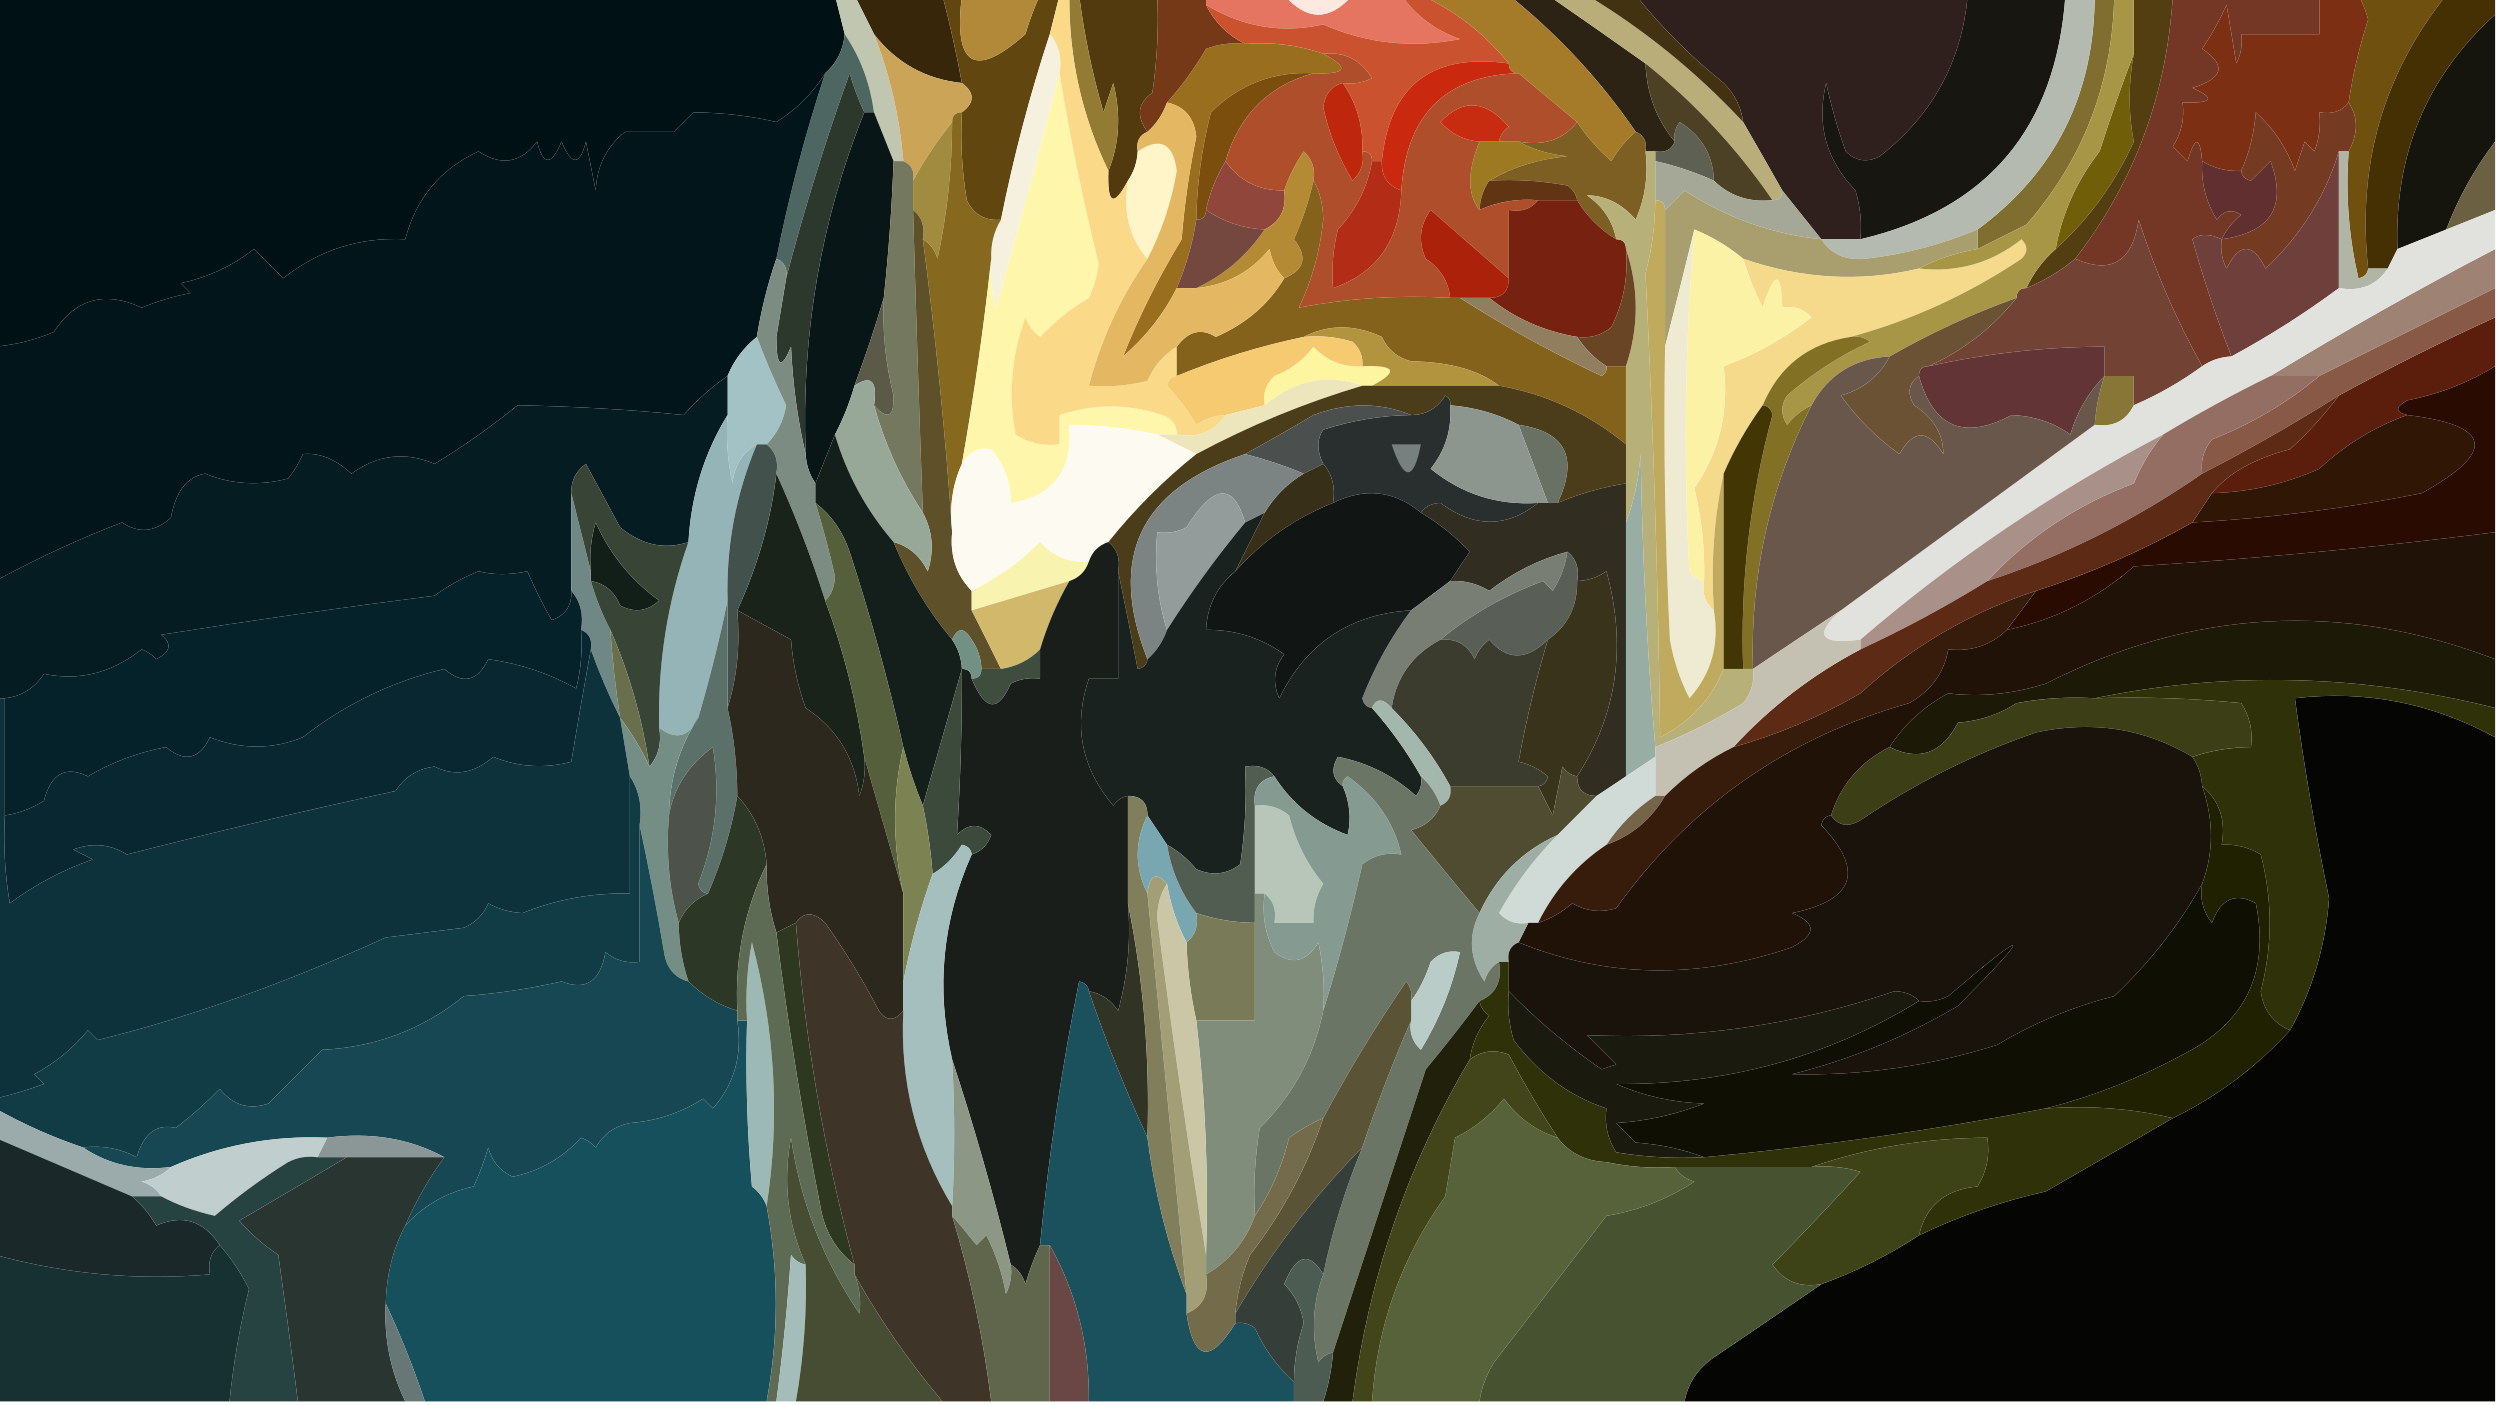 <?xml version="1.0" encoding="UTF-8"?>
<!DOCTYPE svg PUBLIC "-//W3C//DTD SVG 1.1//EN" "http://www.w3.org/Graphics/SVG/1.1/DTD/svg11.dtd">
<svg xmlns="http://www.w3.org/2000/svg" version="1.1" width="256px" height="144px" style="shape-rendering:geometricPrecision; text-rendering:geometricPrecision; image-rendering:optimizeQuality; fill-rule:evenodd; clip-rule:evenodd" xmlns:xlink="http://www.w3.org/1999/xlink">
<g><path style="opacity:1" fill="#001116" d="M -0.5,-0.5 C 28.167,-0.5 56.833,-0.5 85.5,-0.5C 85.833,0.833 86.167,2.167 86.5,3.5C 86.34,5.153 85.674,6.486 84.5,7.5C 83.259,9.509 81.592,11.175 79.5,12.5C 76.978,11.884 74.144,11.55 71,11.5C 70.333,12.167 69.667,12.833 69,13.5C 67.333,13.5 65.667,13.5 64,13.5C 62.113,15.026 61.113,17.026 61,19.5C 60.667,17.833 60.333,16.167 60,14.5C 59.374,16.991 58.541,16.991 57.5,14.5C 56.459,16.991 55.626,16.991 55,14.5C 53.33,16.698 51.33,17.032 49,15.5C 45.093,17.306 42.593,20.306 41.5,24.5C 36.807,24.267 32.64,25.601 29,28.5C 28,27.5 27,26.5 26,25.5C 23.808,27.235 21.308,28.402 18.5,29C 18.833,29.333 19.167,29.667 19.5,30C 17.782,30.346 16.115,30.846 14.5,31.5C 10.742,29.749 7.743,30.583 5.5,34C 3.564,34.813 1.564,35.313 -0.5,35.5C -0.5,23.5 -0.5,11.5 -0.5,-0.5 Z"/></g>
<g><path style="opacity:1" fill="#372609" d="M 87.5,-0.5 C 90.5,-0.5 93.5,-0.5 96.5,-0.5C 97.271,2.454 97.938,5.454 98.5,8.5C 94.779,8.109 91.779,6.442 89.5,3.5C 88.833,2.167 88.167,0.833 87.5,-0.5 Z"/></g>
<g><path style="opacity:1" fill="#2f1f1d" d="M 167.5,-0.5 C 178.833,-0.5 190.167,-0.5 201.5,-0.5C 200.889,6.284 197.889,11.784 192.5,16C 191.216,16.684 190.049,16.517 189,15.5C 188.178,13.211 187.511,10.878 187,8.5C 185.98,12.71 186.98,16.377 190,19.5C 190.494,21.134 190.66,22.801 190.5,24.5C 189.167,24.5 187.833,24.5 186.5,24.5C 185.136,22.809 183.803,21.142 182.5,19.5C 181.194,17.184 179.861,14.851 178.5,12.5C 178.297,10.956 177.63,9.622 176.5,8.5C 173.146,5.812 170.146,2.812 167.5,-0.5 Z"/></g>
<g><path style="opacity:1" fill="#c1c6b0" d="M 85.5,-0.5 C 86.167,-0.5 86.833,-0.5 87.5,-0.5C 88.167,0.833 88.833,2.167 89.5,3.5C 91.133,7.664 92.133,11.997 92.5,16.5C 92.167,16.5 91.833,16.5 91.5,16.5C 90.833,14.833 90.167,13.167 89.5,11.5C 89.097,8.514 88.097,5.848 86.5,3.5C 86.167,2.167 85.833,0.833 85.5,-0.5 Z"/></g>
<g><path style="opacity:1" fill="#2d2314" d="M 154.5,-0.5 C 155.833,-0.5 157.167,-0.5 158.5,-0.5C 161.789,1.771 165.122,4.105 168.5,6.5C 168.62,9.578 169.62,12.245 171.5,14.5C 171.158,15.338 170.492,15.672 169.5,15.5C 169.167,15.5 168.833,15.5 168.5,15.5C 168.672,14.508 168.338,13.842 167.5,13.5C 163.867,8.2 159.534,3.533 154.5,-0.5 Z"/></g>
<g><path style="opacity:1" fill="#b9ad79" d="M 158.5,-0.5 C 159.833,-0.5 161.167,-0.5 162.5,-0.5C 168.388,3.046 173.722,7.379 178.5,12.5C 179.861,14.851 181.194,17.184 182.5,19.5C 182.5,20.167 182.167,20.5 181.5,20.5C 177.873,15.206 173.54,10.539 168.5,6.5C 165.122,4.105 161.789,1.771 158.5,-0.5 Z"/></g>
<g><path style="opacity:1" fill="#e57560" d="M 123.5,0.5 C 123.5,0.167 123.5,-0.167 123.5,-0.5C 126.167,-0.5 128.833,-0.5 131.5,-0.5C 133.833,2.167 136.167,2.167 138.5,-0.5C 140.167,-0.5 141.833,-0.5 143.5,-0.5C 144.986,1.619 146.986,3.119 149.5,4C 144.64,4.968 139.974,4.468 135.5,2.5C 131.283,3.45 127.283,2.783 123.5,0.5 Z"/></g>
<g><path style="opacity:1" fill="#fee9e0" d="M 131.5,-0.5 C 133.833,-0.5 136.167,-0.5 138.5,-0.5C 136.167,2.167 133.833,2.167 131.5,-0.5 Z"/></g>
<g><path style="opacity:1" fill="#a57a28" d="M 145.5,-0.5 C 148.5,-0.5 151.5,-0.5 154.5,-0.5C 159.534,3.533 163.867,8.2 167.5,13.5C 166.531,14.309 165.698,15.309 165,16.5C 163.595,15.27 162.429,13.936 161.5,12.5C 159.525,10.863 157.525,9.196 155.5,7.5C 154.833,7.5 154.5,7.167 154.5,6.5C 152.007,3.431 149.007,1.098 145.5,-0.5 Z"/></g>
<g><path style="opacity:1" fill="#423211" d="M 162.5,-0.5 C 164.167,-0.5 165.833,-0.5 167.5,-0.5C 170.146,2.812 173.146,5.812 176.5,8.5C 177.63,9.622 178.297,10.956 178.5,12.5C 173.722,7.379 168.388,3.046 162.5,-0.5 Z"/></g>
<g><path style="opacity:1" fill="#15140d" d="M 255.5,1.5 C 255.5,5.833 255.5,10.167 255.5,14.5C 253.396,17.267 251.729,20.267 250.5,23.5C 248.833,24.167 247.167,24.833 245.5,25.5C 245.161,15.823 248.494,7.823 255.5,1.5 Z"/></g>
<g><path style="opacity:1" fill="#52390e" d="M 110.5,-0.5 C 113.167,-0.5 115.833,-0.5 118.5,-0.5C 118.665,2.85 118.498,6.183 118,9.5C 116.489,10.564 116.323,11.897 117.5,13.5C 116.662,13.842 116.328,14.508 116.5,15.5C 116.443,16.609 116.11,17.609 115.5,18.5C 114.033,21.258 113.367,20.925 113.5,17.5C 114.638,14.697 114.805,11.697 114,8.5C 113.667,9.5 113.333,10.5 113,11.5C 111.852,7.547 111.018,3.547 110.5,-0.5 Z"/></g>
<g><path style="opacity:1" fill="#9a6e1f" d="M 127.5,4.5 C 130.279,4.279 132.946,4.612 135.5,5.5C 138.258,6.967 137.925,7.633 134.5,7.5C 130.413,7.294 126.913,8.627 124,11.5C 123.064,15.114 122.564,18.78 122.5,22.5C 122.122,24.921 121.455,27.254 120.5,29.5C 119.158,32.166 117.325,34.499 115,36.5C 116.585,32.49 118.585,28.49 121,24.5C 121.282,20.96 121.782,17.46 122.5,14C 122.293,12.05 121.293,10.884 119.5,10.5C 121.002,8.825 122.335,6.992 123.5,5C 124.793,4.51 126.127,4.343 127.5,4.5 Z"/></g>
<g><path style="opacity:1" fill="#753918" d="M 118.5,-0.5 C 120.167,-0.5 121.833,-0.5 123.5,-0.5C 123.5,-0.167 123.5,0.167 123.5,0.5C 124.37,2.274 125.703,3.607 127.5,4.5C 126.127,4.343 124.793,4.51 123.5,5C 122.335,6.992 121.002,8.825 119.5,10.5C 119.068,11.71 118.401,12.71 117.5,13.5C 116.323,11.897 116.489,10.564 118,9.5C 118.498,6.183 118.665,2.85 118.5,-0.5 Z"/></g>
<g><path style="opacity:1" fill="#70500e" d="M 241.5,-0.5 C 244.5,-0.5 247.5,-0.5 250.5,-0.5C 244.02,7.622 241.353,16.955 242.5,27.5C 242.44,28.043 242.107,28.376 241.5,28.5C 240.508,24.217 240.174,19.884 240.5,15.5C 241.494,13.666 241.494,11.999 240.5,10.5C 240.927,7.624 241.594,4.791 242.5,2C 242.257,1.098 241.923,0.265 241.5,-0.5 Z"/></g>
<g><path style="opacity:1" fill="#4e6661" d="M 86.5,3.5 C 88.097,5.848 89.097,8.514 89.5,11.5C 89.167,11.5 88.833,11.5 88.5,11.5C 87.91,10.234 87.41,8.901 87,7.5C 84.492,14.516 82.325,21.516 80.5,28.5C 80.672,27.508 80.338,26.842 79.5,26.5C 80.789,20.052 82.455,13.719 84.5,7.5C 85.674,6.486 86.34,5.153 86.5,3.5 Z"/></g>
<g><path style="opacity:1" fill="#7d2f14" d="M 237.5,-0.5 C 238.833,-0.5 240.167,-0.5 241.5,-0.5C 241.923,0.265 242.257,1.098 242.5,2C 241.594,4.791 240.927,7.624 240.5,10.5C 239.791,11.404 238.791,11.737 237.5,11.5C 237.657,12.873 237.49,14.207 237,15.5C 236.667,15.167 236.333,14.833 236,14.5C 235.667,15.5 235.333,16.5 235,17.5C 234.163,15.156 232.829,13.156 231,11.5C 230.809,13.708 230.309,15.708 229.5,17.5C 228.041,17.567 226.708,17.234 225.5,16.5C 225.279,13.903 224.779,13.903 224,16.5C 223.5,16 223,15.5 222.5,15C 223.38,13.644 223.714,12.144 223.5,10.5C 226.598,10.588 226.932,10.088 224.5,9C 227.689,8.019 228.022,6.686 225.5,5C 226.46,3.581 227.293,2.081 228,0.5C 228.333,2.5 228.667,4.5 229,6.5C 229.483,5.552 229.649,4.552 229.5,3.5C 232.167,3.5 234.833,3.5 237.5,3.5C 237.5,2.167 237.5,0.833 237.5,-0.5 Z"/></g>
<g><path style="opacity:1" fill="#7c4e0e" d="M 134.5,7.5 C 129.901,8.765 126.901,11.765 125.5,16.5C 124.559,18.049 123.893,19.716 123.5,21.5C 123.5,22.167 123.167,22.5 122.5,22.5C 122.564,18.78 123.064,15.114 124,11.5C 126.913,8.627 130.413,7.294 134.5,7.5 Z"/></g>
<g><path style="opacity:1" fill="#ca522f" d="M 143.5,-0.5 C 144.167,-0.5 144.833,-0.5 145.5,-0.5C 149.007,1.098 152.007,3.431 154.5,6.5C 146.621,5.391 142.288,8.724 141.5,16.5C 141.167,16.5 140.833,16.5 140.5,16.5C 140.5,15.833 140.167,15.5 139.5,15.5C 139.606,12.921 138.939,10.588 137.5,8.5C 138.552,8.649 139.552,8.483 140.5,8C 139.347,6.117 137.681,5.284 135.5,5.5C 132.946,4.612 130.279,4.279 127.5,4.5C 125.703,3.607 124.37,2.274 123.5,0.5C 127.283,2.783 131.283,3.45 135.5,2.5C 139.974,4.468 144.64,4.968 149.5,4C 146.986,3.119 144.986,1.619 143.5,-0.5 Z"/></g>
<g><path style="opacity:1" fill="#01151b" d="M 84.5,7.5 C 82.455,13.719 80.789,20.052 79.5,26.5C 78.629,29.003 77.963,31.67 77.5,34.5C 76.143,35.59 75.143,36.924 74.5,38.5C 72.871,39.625 71.371,40.959 70,42.5C 64.638,41.951 58.971,41.618 53,41.5C 50.31,43.688 47.477,45.688 44.5,47.5C 41.502,46.217 38.669,46.55 36,48.5C 34.326,46.991 32.66,46.324 31,46.5C 30.626,47.416 30.126,48.25 29.5,49C 26.571,49.777 23.737,49.611 21,48.5C 19.173,48.806 18.006,50.306 17.5,53C 15.89,54.495 14.224,54.661 12.5,53.5C 8.312,55.083 3.979,57.083 -0.5,59.5C -0.5,51.5 -0.5,43.5 -0.5,35.5C 1.564,35.313 3.564,34.813 5.5,34C 7.743,30.583 10.742,29.749 14.5,31.5C 16.115,30.846 17.782,30.346 19.5,30C 19.167,29.667 18.833,29.333 18.5,29C 21.308,28.402 23.808,27.235 26,25.5C 27,26.5 28,27.5 29,28.5C 32.64,25.601 36.807,24.267 41.5,24.5C 42.593,20.306 45.093,17.306 49,15.5C 51.33,17.032 53.33,16.698 55,14.5C 55.626,16.991 56.459,16.991 57.5,14.5C 58.541,16.991 59.374,16.991 60,14.5C 60.333,16.167 60.667,17.833 61,19.5C 61.113,17.026 62.113,15.026 64,13.5C 65.667,13.5 67.333,13.5 69,13.5C 69.667,12.833 70.333,12.167 71,11.5C 74.144,11.55 76.978,11.884 79.5,12.5C 81.592,11.175 83.259,9.509 84.5,7.5 Z"/></g>
<g><path style="opacity:1" fill="#937b33" d="M 109.5,-0.5 C 109.833,-0.5 110.167,-0.5 110.5,-0.5C 111.018,3.547 111.852,7.547 113,11.5C 113.333,10.5 113.667,9.5 114,8.5C 114.805,11.697 114.638,14.697 113.5,17.5C 110.774,11.877 109.441,5.877 109.5,-0.5 Z"/></g>
<g><path style="opacity:1" fill="#753a22" d="M 240.5,10.5 C 241.494,11.999 241.494,13.666 240.5,15.5C 240.167,15.5 239.833,15.5 239.5,15.5C 238.124,20.076 235.624,24.076 232,27.5C 230.667,24.833 229.333,24.833 228,27.5C 227.517,26.552 227.351,25.552 227.5,24.5C 232.55,23.806 234.216,21.139 232.5,16.5C 231.833,17.167 231.167,17.833 230.5,18.5C 229.893,18.376 229.56,18.043 229.5,17.5C 230.309,15.708 230.809,13.708 231,11.5C 232.829,13.156 234.163,15.156 235,17.5C 235.333,16.5 235.667,15.5 236,14.5C 236.333,14.833 236.667,15.167 237,15.5C 237.49,14.207 237.657,12.873 237.5,11.5C 238.791,11.737 239.791,11.404 240.5,10.5 Z"/></g>
<g><path style="opacity:1" fill="#806e30" d="M 214.5,-0.5 C 215.167,-0.5 215.833,-0.5 216.5,-0.5C 216.342,8.482 213.342,16.315 207.5,23C 205.807,23.847 204.14,24.68 202.5,25.5C 202.5,24.833 202.5,24.167 202.5,23.5C 210.474,17.63 214.474,9.63 214.5,-0.5 Z"/></g>
<g><path style="opacity:1" fill="#614610" d="M 96.5,-0.5 C 97.167,-0.5 97.833,-0.5 98.5,-0.5C 97.617,6.788 99.784,8.121 105,3.5C 105.41,2.099 105.91,0.766 106.5,-0.5C 107.167,-0.5 107.833,-0.5 108.5,-0.5C 108.167,0.833 107.833,2.167 107.5,3.5C 105.455,9.718 103.789,16.052 102.5,22.5C 100.876,22.64 99.71,21.973 99,20.5C 98.502,17.518 98.335,14.518 98.5,11.5C 99.833,10.5 99.833,9.5 98.5,8.5C 97.938,5.454 97.271,2.454 96.5,-0.5 Z"/></g>
<g><path style="opacity:1" fill="#b28938" d="M 98.5,-0.5 C 101.167,-0.5 103.833,-0.5 106.5,-0.5C 105.91,0.766 105.41,2.099 105,3.5C 99.784,8.121 97.617,6.788 98.5,-0.5 Z"/></g>
<g><path style="opacity:1" fill="#cb290f" d="M 154.5,6.5 C 154.5,7.167 154.833,7.5 155.5,7.5C 147.998,7.746 143.998,11.746 143.5,19.5C 142.094,19.027 141.427,18.027 141.5,16.5C 142.288,8.724 146.621,5.391 154.5,6.5 Z"/></g>
<g><path style="opacity:1" fill="#181610" d="M 201.5,-0.5 C 204.833,-0.5 208.167,-0.5 211.5,-0.5C 210.562,13.092 203.562,21.426 190.5,24.5C 190.66,22.801 190.494,21.134 190,19.5C 186.98,16.377 185.98,12.71 187,8.5C 187.511,10.878 188.178,13.211 189,15.5C 190.049,16.517 191.216,16.684 192.5,16C 197.889,11.784 200.889,6.284 201.5,-0.5 Z"/></g>
<g><path style="opacity:1" fill="#715e09" d="M 218.5,5.5 C 217.934,8.583 217.934,11.583 218.5,14.5C 216.579,18.747 213.913,22.414 210.5,25.5C 211.15,21.86 212.65,18.527 215,15.5C 216.103,12.02 217.269,8.687 218.5,5.5 Z"/></g>
<g><path style="opacity:1" fill="#b4bab0" d="M 211.5,-0.5 C 212.5,-0.5 213.5,-0.5 214.5,-0.5C 214.474,9.63 210.474,17.63 202.5,23.5C 198.836,25.041 195.003,26.041 191,26.5C 188.992,26.693 187.492,26.026 186.5,24.5C 187.833,24.5 189.167,24.5 190.5,24.5C 203.562,21.426 210.562,13.092 211.5,-0.5 Z"/></g>
<g><path style="opacity:1" fill="#cba457" d="M 89.5,3.5 C 91.779,6.442 94.779,8.109 98.5,8.5C 99.833,9.5 99.833,10.5 98.5,11.5C 97.833,11.5 97.5,11.833 97.5,12.5C 95.986,14.364 94.653,16.364 93.5,18.5C 93.672,17.508 93.338,16.842 92.5,16.5C 92.133,11.997 91.133,7.664 89.5,3.5 Z"/></g>
<g><path style="opacity:1" fill="#f6f1de" d="M 107.5,3.5 C 108.434,4.568 108.768,5.901 108.5,7.5C 106.477,15.422 104.31,23.422 102,31.5C 101.506,29.866 101.34,28.199 101.5,26.5C 101.433,25.041 101.766,23.708 102.5,22.5C 103.789,16.052 105.455,9.718 107.5,3.5 Z"/></g>
<g><path style="opacity:1" fill="#5d6052" d="M 175.5,18.5 C 173.579,17.637 171.579,16.971 169.5,16.5C 169.5,16.167 169.5,15.833 169.5,15.5C 170.492,15.672 171.158,15.338 171.5,14.5C 171.369,13.761 171.536,13.094 172,12.5C 174.265,13.916 175.431,15.916 175.5,18.5 Z"/></g>
<g><path style="opacity:1" fill="#443002" d="M 250.5,-0.5 C 252.167,-0.5 253.833,-0.5 255.5,-0.5C 255.5,0.167 255.5,0.833 255.5,1.5C 248.494,7.823 245.161,15.823 245.5,25.5C 245.167,26.167 244.833,26.833 244.5,27.5C 243.833,27.5 243.167,27.5 242.5,27.5C 241.353,16.955 244.02,7.622 250.5,-0.5 Z"/></g>
<g><path style="opacity:1" fill="#9d7a21" d="M 151.5,14.5 C 152.167,14.5 152.833,14.5 153.5,14.5C 154.167,14.5 154.833,14.5 155.5,14.5C 156.952,15.302 158.618,15.802 160.5,16C 157.543,16.279 154.877,17.113 152.5,18.5C 151.89,19.391 151.557,20.391 151.5,21.5C 150.241,19.919 150.241,17.585 151.5,14.5 Z"/></g>
<g><path style="opacity:1" fill="#7d5e23" d="M 161.5,12.5 C 162.429,13.936 163.595,15.27 165,16.5C 165.698,15.309 166.531,14.309 167.5,13.5C 168.338,13.842 168.672,14.508 168.5,15.5C 168.808,17.924 168.474,20.257 167.5,22.5C 166.084,20.861 164.417,20.027 162.5,20C 164.141,21.129 165.141,22.629 165.5,24.5C 163.833,23.5 162.5,22.167 161.5,20.5C 161.389,19.883 161.056,19.383 160.5,19C 157.854,18.503 155.187,18.336 152.5,18.5C 154.877,17.113 157.543,16.279 160.5,16C 158.618,15.802 156.952,15.302 155.5,14.5C 158.082,14.975 160.082,14.308 161.5,12.5 Z"/></g>
<g><path style="opacity:1" fill="#4c4124" d="M 168.5,6.5 C 173.54,10.539 177.873,15.206 181.5,20.5C 179.102,20.741 177.102,20.074 175.5,18.5C 175.431,15.916 174.265,13.916 172,12.5C 171.536,13.094 171.369,13.761 171.5,14.5C 169.62,12.245 168.62,9.578 168.5,6.5 Z"/></g>
<g><path style="opacity:1" fill="#fff5c9" d="M 117.5,26.5 C 115.631,24.365 114.964,21.698 115.5,18.5C 116.11,17.609 116.443,16.609 116.5,15.5C 118.806,13.986 120.139,14.652 120.5,17.5C 119.95,20.721 118.95,23.721 117.5,26.5 Z"/></g>
<g><path style="opacity:1" fill="#753725" d="M 222.5,-0.5 C 227.5,-0.5 232.5,-0.5 237.5,-0.5C 237.5,0.833 237.5,2.167 237.5,3.5C 234.833,3.5 232.167,3.5 229.5,3.5C 229.649,4.552 229.483,5.552 229,6.5C 228.667,4.5 228.333,2.5 228,0.5C 227.293,2.081 226.46,3.581 225.5,5C 228.022,6.686 227.689,8.019 224.5,9C 226.932,10.088 226.598,10.588 223.5,10.5C 223.714,12.144 223.38,13.644 222.5,15C 223,15.5 223.5,16 224,16.5C 224.779,13.903 225.279,13.903 225.5,16.5C 225.372,18.655 225.872,20.655 227,22.5C 227.718,21.549 228.551,21.383 229.5,22C 228.619,22.708 227.953,23.542 227.5,24.5C 226.233,23.913 225.233,23.913 224.5,24.5C 225.64,28.586 226.973,32.586 228.5,36.5C 227.391,36.557 226.391,36.89 225.5,37.5C 222.862,32.77 220.695,27.77 219,22.5C 218.373,26.796 216.207,28.129 212.5,26.5C 218.557,18.659 221.89,9.659 222.5,-0.5 Z"/></g>
<g><path style="opacity:1" fill="#91463b" d="M 125.5,16.5 C 126.911,18.539 128.911,19.539 131.5,19.5C 131.771,21.38 131.104,22.713 129.5,23.5C 127.282,23.386 125.282,22.72 123.5,21.5C 123.893,19.716 124.559,18.049 125.5,16.5 Z"/></g>
<g><path style="opacity:1" fill="#613514" d="M 152.5,18.5 C 155.187,18.336 157.854,18.503 160.5,19C 161.056,19.383 161.389,19.883 161.5,20.5C 160.167,20.5 158.833,20.5 157.5,20.5C 155.379,20.325 153.379,20.659 151.5,21.5C 151.557,20.391 151.89,19.391 152.5,18.5 Z"/></g>
<g><path style="opacity:1" fill="#6b6042" d="M 255.5,14.5 C 255.5,16.833 255.5,19.167 255.5,21.5C 253.833,22.167 252.167,22.833 250.5,23.5C 251.729,20.267 253.396,17.267 255.5,14.5 Z"/></g>
<g><path style="opacity:1" fill="#091617" d="M 88.5,11.5 C 88.833,11.5 89.167,11.5 89.5,11.5C 90.167,13.167 90.833,14.833 91.5,16.5C 91.331,21.181 90.998,25.848 90.5,30.5C 89.633,33.444 88.633,36.444 87.5,39.5C 86.976,41.306 86.309,42.972 85.5,44.5C 84.833,46.167 84.167,47.833 83.5,49.5C 82.89,48.609 82.557,47.609 82.5,46.5C 82.034,34.29 84.034,22.623 88.5,11.5 Z"/></g>
<g><path style="opacity:1" fill="#a18b3e" d="M 97.5,12.5 C 97.494,17.215 96.994,21.882 96,26.5C 95.722,25.584 95.222,24.918 94.5,24.5C 94.737,23.209 94.404,22.209 93.5,21.5C 93.5,20.5 93.5,19.5 93.5,18.5C 94.653,16.364 95.986,14.364 97.5,12.5 Z"/></g>
<g><path style="opacity:1" fill="#523e10" d="M 218.5,-0.5 C 219.833,-0.5 221.167,-0.5 222.5,-0.5C 221.89,9.659 218.557,18.659 212.5,26.5C 210.999,27.752 209.332,28.752 207.5,29.5C 208.211,27.97 209.211,26.637 210.5,25.5C 213.913,22.414 216.579,18.747 218.5,14.5C 217.934,11.583 217.934,8.583 218.5,5.5C 218.5,3.5 218.5,1.5 218.5,-0.5 Z"/></g>
<g><path style="opacity:1" fill="#612f2f" d="M 225.5,16.5 C 226.708,17.234 228.041,17.567 229.5,17.5C 229.56,18.043 229.893,18.376 230.5,18.5C 231.167,17.833 231.833,17.167 232.5,16.5C 234.216,21.139 232.55,23.806 227.5,24.5C 227.953,23.542 228.619,22.708 229.5,22C 228.551,21.383 227.718,21.549 227,22.5C 225.872,20.655 225.372,18.655 225.5,16.5 Z"/></g>
<g><path style="opacity:1" fill="#2c382c" d="M 88.5,11.5 C 84.034,22.623 82.034,34.29 82.5,46.5C 81.677,43.023 81.177,39.356 81,35.5C 79.997,37.935 79.497,37.602 79.5,34.5C 79.84,32.488 80.173,30.488 80.5,28.5C 82.325,21.516 84.492,14.516 87,7.5C 87.41,8.901 87.91,10.234 88.5,11.5 Z"/></g>
<g><path style="opacity:1" fill="#a5a896" d="M 169.5,16.5 C 171.579,16.971 173.579,17.637 175.5,18.5C 177.102,20.074 179.102,20.741 181.5,20.5C 182.167,20.5 182.5,20.167 182.5,19.5C 183.803,21.142 185.136,22.809 186.5,24.5C 181.439,23.971 176.772,22.304 172.5,19.5C 171.818,20.243 171.151,20.909 170.5,21.5C 170.5,20.833 170.167,20.5 169.5,20.5C 169.5,19.167 169.5,17.833 169.5,16.5 Z"/></g>
<g><path style="opacity:1" fill="#a99e6d" d="M 186.5,24.5 C 187.492,26.026 188.992,26.693 191,26.5C 195.003,26.041 198.836,25.041 202.5,23.5C 202.5,24.167 202.5,24.833 202.5,25.5C 200.302,25.875 198.302,26.542 196.5,27.5C 190.532,28.916 184.532,28.582 178.5,26.5C 176.999,25.248 175.332,24.248 173.5,23.5C 172.666,26.956 171.666,30.956 170.5,35.5C 170.5,30.833 170.5,26.167 170.5,21.5C 171.151,20.909 171.818,20.243 172.5,19.5C 176.772,22.304 181.439,23.971 186.5,24.5 Z"/></g>
<g><path style="opacity:1" fill="#b58a34" d="M 134.5,18.5 C 134.039,20.55 133.372,22.55 132.5,24.5C 133.932,26.297 133.599,27.63 131.5,28.5C 130.732,27.738 130.232,26.738 130,25.5C 128.059,27.87 125.559,29.203 122.5,29.5C 125.339,28.194 127.672,26.194 129.5,23.5C 131.104,22.713 131.771,21.38 131.5,19.5C 131.971,18.099 132.638,16.766 133.5,15.5C 134.386,16.325 134.719,17.325 134.5,18.5 Z"/></g>
<g><path style="opacity:1" fill="#75483f" d="M 123.5,21.5 C 125.282,22.72 127.282,23.386 129.5,23.5C 127.672,26.194 125.339,28.194 122.5,29.5C 121.833,29.5 121.167,29.5 120.5,29.5C 121.455,27.254 122.122,24.921 122.5,22.5C 123.167,22.5 123.5,22.167 123.5,21.5 Z"/></g>
<g><path style="opacity:1" fill="#af4e2a" d="M 135.5,5.5 C 137.681,5.284 139.347,6.117 140.5,8C 139.552,8.483 138.552,8.649 137.5,8.5C 136.351,8.791 135.684,9.624 135.5,11C 136.083,13.665 137.083,16.166 138.5,18.5C 139.386,17.675 139.719,16.675 139.5,15.5C 140.167,15.5 140.5,15.833 140.5,16.5C 140.046,19.14 138.879,21.473 137,23.5C 136.505,25.473 136.338,27.473 136.5,29.5C 141.027,27.937 143.36,24.603 143.5,19.5C 143.998,11.746 147.998,7.746 155.5,7.5C 157.525,9.196 159.525,10.863 161.5,12.5C 160.082,14.308 158.082,14.975 155.5,14.5C 154.833,14.5 154.167,14.5 153.5,14.5C 153.611,13.883 153.944,13.383 154.5,13C 152.127,10.226 149.793,10.059 147.5,12.5C 148.577,13.705 149.91,14.372 151.5,14.5C 150.241,17.585 150.241,19.919 151.5,21.5C 153.379,20.659 155.379,20.325 157.5,20.5C 156.791,21.404 155.791,21.737 154.5,21.5C 154.5,23.833 154.5,26.167 154.5,28.5C 151.824,26.165 149.158,23.831 146.5,21.5C 145.369,23.075 145.202,24.741 146,26.5C 147.481,27.471 148.315,28.804 148.5,30.5C 143.238,30.195 138.072,30.529 133,31.5C 134.321,28.794 135.154,25.794 135.5,22.5C 135.489,20.955 135.156,19.622 134.5,18.5C 134.719,17.325 134.386,16.325 133.5,15.5C 132.638,16.766 131.971,18.099 131.5,19.5C 128.911,19.539 126.911,18.539 125.5,16.5C 126.901,11.765 129.901,8.765 134.5,7.5C 137.925,7.633 138.258,6.967 135.5,5.5 Z"/></g>
<g><path style="opacity:1" fill="#b32c16" d="M 140.5,16.5 C 140.833,16.5 141.167,16.5 141.5,16.5C 141.427,18.027 142.094,19.027 143.5,19.5C 143.36,24.603 141.027,27.937 136.5,29.5C 136.338,27.473 136.505,25.473 137,23.5C 138.879,21.473 140.046,19.14 140.5,16.5 Z"/></g>
<g><path style="opacity:1" fill="#c82c10" d="M 153.5,14.5 C 152.833,14.5 152.167,14.5 151.5,14.5C 149.91,14.372 148.577,13.705 147.5,12.5C 149.793,10.059 152.127,10.226 154.5,13C 153.944,13.383 153.611,13.883 153.5,14.5 Z"/></g>
<g><path style="opacity:1" fill="#bf270d" d="M 137.5,8.5 C 138.939,10.588 139.606,12.921 139.5,15.5C 139.719,16.675 139.386,17.675 138.5,18.5C 137.083,16.166 136.083,13.665 135.5,11C 135.684,9.624 136.351,8.791 137.5,8.5 Z"/></g>
<g><path style="opacity:1" fill="#ab210a" d="M 154.5,28.5 C 154.5,29.833 153.833,30.5 152.5,30.5C 151.5,30.5 150.5,30.5 149.5,30.5C 149.167,30.5 148.833,30.5 148.5,30.5C 148.315,28.804 147.481,27.471 146,26.5C 145.202,24.741 145.369,23.075 146.5,21.5C 149.158,23.831 151.824,26.165 154.5,28.5 Z"/></g>
<g><path style="opacity:1" fill="#87681f" d="M 98.5,11.5 C 98.335,14.518 98.502,17.518 99,20.5C 99.71,21.973 100.876,22.64 102.5,22.5C 101.766,23.708 101.433,25.041 101.5,26.5C 100.755,33.403 99.755,40.403 98.5,47.5C 97.532,49.607 97.198,51.941 97.5,54.5C 96.832,44.604 95.832,34.604 94.5,24.5C 95.222,24.918 95.722,25.584 96,26.5C 96.994,21.882 97.494,17.215 97.5,12.5C 97.5,11.833 97.833,11.5 98.5,11.5 Z"/></g>
<g><path style="opacity:1" fill="#74785e" d="M 91.5,16.5 C 91.833,16.5 92.167,16.5 92.5,16.5C 93.338,16.842 93.672,17.508 93.5,18.5C 93.5,19.5 93.5,20.5 93.5,21.5C 93.792,31.835 94.125,42.168 94.5,52.5C 92.269,49.164 90.603,45.497 89.5,41.5C 90.895,43.054 91.561,42.721 91.5,40.5C 90.673,37.217 90.34,33.883 90.5,30.5C 90.998,25.848 91.331,21.181 91.5,16.5 Z"/></g>
<g><path style="opacity:1" fill="#fef6ab" d="M 108.5,7.5 C 109.581,14.12 110.915,20.62 112.5,27C 112.355,28.226 112.022,29.393 111.5,30.5C 109.651,31.593 107.984,32.926 106.5,34.5C 105.808,33.975 105.308,33.308 105,32.5C 103.566,36.407 103.233,40.407 104,44.5C 105.356,45.38 106.856,45.714 108.5,45.5C 108.5,44.5 108.5,43.5 108.5,42.5C 112.007,41.331 115.507,41.331 119,42.5C 120.03,42.836 120.53,43.503 120.5,44.5C 119.833,44.5 119.167,44.5 118.5,44.5C 115.545,43.841 112.545,43.508 109.5,43.5C 109.86,48.168 107.86,50.835 103.5,51.5C 103.528,49.418 102.861,47.584 101.5,46C 100.212,45.761 99.212,46.261 98.5,47.5C 99.755,40.403 100.755,33.403 101.5,26.5C 101.34,28.199 101.506,29.866 102,31.5C 104.31,23.422 106.477,15.422 108.5,7.5 Z"/></g>
<g><path style="opacity:1" fill="#724234" d="M 225.5,37.5 C 223.337,39.083 221.004,40.416 218.5,41.5C 218.5,40.5 218.5,39.5 218.5,38.5C 217.5,38.5 216.5,38.5 215.5,38.5C 215.5,37.5 215.5,36.5 215.5,35.5C 209.419,35.514 203.419,36.181 197.5,37.5C 201.043,35.892 204.043,33.558 206.5,30.5C 206.5,29.833 206.833,29.5 207.5,29.5C 209.332,28.752 210.999,27.752 212.5,26.5C 216.207,28.129 218.373,26.796 219,22.5C 220.695,27.77 222.862,32.77 225.5,37.5 Z"/></g>
<g><path style="opacity:1" fill="#6f3f3b" d="M 239.5,15.5 C 239.5,20.167 239.5,24.833 239.5,29.5C 236.039,32.069 232.372,34.403 228.5,36.5C 226.973,32.586 225.64,28.586 224.5,24.5C 225.233,23.913 226.233,23.913 227.5,24.5C 227.351,25.552 227.517,26.552 228,27.5C 229.333,24.833 230.667,24.833 232,27.5C 235.624,24.076 238.124,20.076 239.5,15.5 Z"/></g>
<g><path style="opacity:1" fill="#b0b5a5" d="M 239.5,15.5 C 239.833,15.5 240.167,15.5 240.5,15.5C 240.174,19.884 240.508,24.217 241.5,28.5C 242.107,28.376 242.44,28.043 242.5,27.5C 243.167,27.5 243.833,27.5 244.5,27.5C 243.365,29.213 241.698,29.88 239.5,29.5C 239.5,24.833 239.5,20.167 239.5,15.5 Z"/></g>
<g><path style="opacity:1" fill="#772110" d="M 157.5,20.5 C 158.833,20.5 160.167,20.5 161.5,20.5C 162.5,22.167 163.833,23.5 165.5,24.5C 166.167,24.5 166.5,24.833 166.5,25.5C 166.752,28.32 166.252,30.986 165,33.5C 163.989,34.337 162.822,34.67 161.5,34.5C 158.088,33.925 155.088,32.592 152.5,30.5C 153.833,30.5 154.5,29.833 154.5,28.5C 154.5,26.167 154.5,23.833 154.5,21.5C 155.791,21.737 156.791,21.404 157.5,20.5 Z"/></g>
<g><path style="opacity:1" fill="#f5da8b" d="M 189.5,34.5 C 185.195,35.153 182.195,37.486 180.5,41.5C 178.914,43.67 177.58,46.004 176.5,48.5C 175.514,52.97 175.181,57.637 175.5,62.5C 174.596,61.791 174.263,60.791 174.5,59.5C 174.589,56.291 174.256,53.125 173.5,50C 176.077,46.264 177.077,42.097 176.5,37.5C 179.693,36.336 182.693,34.669 185.5,32.5C 184.675,31.614 183.675,31.281 182.5,31.5C 182.404,27.689 181.738,27.689 180.5,31.5C 179.678,29.861 179.011,28.195 178.5,26.5C 184.532,28.582 190.532,28.916 196.5,27.5C 200.459,27.929 203.959,26.929 207,24.5C 207.667,25.167 207.667,25.833 207,26.5C 201.555,30.143 195.722,32.81 189.5,34.5 Z"/></g>
<g><path style="opacity:1" fill="#a89647" d="M 216.5,-0.5 C 217.167,-0.5 217.833,-0.5 218.5,-0.5C 218.5,1.5 218.5,3.5 218.5,5.5C 217.269,8.687 216.103,12.02 215,15.5C 212.65,18.527 211.15,21.86 210.5,25.5C 209.211,26.637 208.211,27.97 207.5,29.5C 206.833,29.5 206.5,29.833 206.5,30.5C 201.992,32.114 197.659,34.114 193.5,36.5C 189.87,36.701 187.203,38.368 185.5,41.5C 184.542,41.953 183.708,42.62 183,43.5C 182.333,42.5 182.333,41.5 183,40.5C 185.585,38.242 188.418,36.409 191.5,35C 190.906,34.536 190.239,34.369 189.5,34.5C 195.722,32.81 201.555,30.143 207,26.5C 207.667,25.833 207.667,25.167 207,24.5C 203.959,26.929 200.459,27.929 196.5,27.5C 198.302,26.542 200.302,25.875 202.5,25.5C 204.14,24.68 205.807,23.847 207.5,23C 213.342,16.315 216.342,8.482 216.5,-0.5 Z"/></g>
<g><path style="opacity:1" fill="#9e8375" d="M 255.5,25.5 C 255.5,26.833 255.5,28.167 255.5,29.5C 249.461,32.519 243.461,35.519 237.5,38.5C 235.833,38.5 234.167,38.5 232.5,38.5C 240.001,33.915 247.668,29.581 255.5,25.5 Z"/></g>
<g><path style="opacity:1" fill="#5b5948" d="M 90.5,30.5 C 90.34,33.883 90.673,37.217 91.5,40.5C 91.561,42.721 90.895,43.054 89.5,41.5C 89.869,39.007 89.203,38.34 87.5,39.5C 88.633,36.444 89.633,33.444 90.5,30.5 Z"/></g>
<g><path style="opacity:1" fill="#fada89" d="M 108.5,-0.5 C 108.833,-0.5 109.167,-0.5 109.5,-0.5C 109.441,5.877 110.774,11.877 113.5,17.5C 113.367,20.925 114.033,21.258 115.5,18.5C 114.964,21.698 115.631,24.365 117.5,26.5C 114.735,30.454 112.735,34.788 111.5,39.5C 113.527,39.662 115.527,39.495 117.5,39C 118.163,37.481 119.163,36.315 120.5,35.5C 120.5,36.5 120.5,37.5 120.5,38.5C 119.957,38.56 119.624,38.893 119.5,39.5C 120.646,40.719 121.646,42.052 122.5,43.5C 123.417,42.873 124.417,42.539 125.5,42.5C 124.365,44.213 122.698,44.88 120.5,44.5C 120.53,43.503 120.03,42.836 119,42.5C 115.507,41.331 112.007,41.331 108.5,42.5C 108.5,43.5 108.5,44.5 108.5,45.5C 106.856,45.714 105.356,45.38 104,44.5C 103.233,40.407 103.566,36.407 105,32.5C 105.308,33.308 105.808,33.975 106.5,34.5C 107.984,32.926 109.651,31.593 111.5,30.5C 112.022,29.393 112.355,28.226 112.5,27C 110.915,20.62 109.581,14.12 108.5,7.5C 108.768,5.901 108.434,4.568 107.5,3.5C 107.833,2.167 108.167,0.833 108.5,-0.5 Z"/></g>
<g><path style="opacity:1" fill="#85621c" d="M 134.5,18.5 C 135.156,19.622 135.489,20.955 135.5,22.5C 135.154,25.794 134.321,28.794 133,31.5C 138.072,30.529 143.238,30.195 148.5,30.5C 148.833,30.5 149.167,30.5 149.5,30.5C 154.072,33.432 158.905,36.099 164,38.5C 164.399,38.272 164.565,37.938 164.5,37.5C 165.167,37.5 165.833,37.5 166.5,37.5C 166.5,40.167 166.5,42.833 166.5,45.5C 162.643,42.332 158.309,40.332 153.5,39.5C 151.426,37.894 148.426,37.06 144.5,37C 143.09,36.632 142.09,35.799 141.5,34.5C 138.691,33.2 136.024,33.2 133.5,34.5C 129.035,35.433 124.701,36.766 120.5,38.5C 120.5,37.5 120.5,36.5 120.5,35.5C 121.682,33.901 123.015,33.567 124.5,34.5C 127.578,33.163 129.911,31.163 131.5,28.5C 133.599,27.63 133.932,26.297 132.5,24.5C 133.372,22.55 134.039,20.55 134.5,18.5 Z"/></g>
<g><path style="opacity:1" fill="#b7b079" d="M 168.5,15.5 C 168.833,15.5 169.167,15.5 169.5,15.5C 169.5,15.833 169.5,16.167 169.5,16.5C 169.5,17.833 169.5,19.167 169.5,20.5C 169.493,23.038 169.159,25.538 168.5,28C 169.296,43.812 169.796,59.646 170,75.5C 173.074,73.929 175.24,71.596 176.5,68.5C 177.167,68.5 177.833,68.5 178.5,68.5C 178.833,68.5 179.167,68.5 179.5,68.5C 179.67,69.822 179.337,70.989 178.5,72C 175.582,73.773 172.582,75.273 169.5,76.5C 168.67,66.675 168.17,56.675 168,46.5C 167.814,49.036 167.314,51.369 166.5,53.5C 166.5,52.167 166.5,50.833 166.5,49.5C 166.5,48.167 166.5,46.833 166.5,45.5C 166.5,42.833 166.5,40.167 166.5,37.5C 167.833,33.5 167.833,29.5 166.5,25.5C 166.5,24.833 166.167,24.5 165.5,24.5C 165.141,22.629 164.141,21.129 162.5,20C 164.417,20.027 166.084,20.861 167.5,22.5C 168.474,20.257 168.808,17.924 168.5,15.5 Z"/></g>
<g><path style="opacity:1" fill="#fcf2a5" d="M 173.5,23.5 C 175.332,24.248 176.999,25.248 178.5,26.5C 179.011,28.195 179.678,29.861 180.5,31.5C 181.738,27.689 182.404,27.689 182.5,31.5C 183.675,31.281 184.675,31.614 185.5,32.5C 182.693,34.669 179.693,36.336 176.5,37.5C 177.077,42.097 176.077,46.264 173.5,50C 174.256,53.125 174.589,56.291 174.5,59.5C 173.883,59.389 173.383,59.056 173,58.5C 172.365,46.819 172.531,35.152 173.5,23.5 Z"/></g>
<g><path style="opacity:1" fill="#e4b862" d="M 119.5,10.5 C 121.293,10.884 122.293,12.05 122.5,14C 121.782,17.46 121.282,20.96 121,24.5C 118.585,28.49 116.585,32.49 115,36.5C 117.325,34.499 119.158,32.166 120.5,29.5C 121.167,29.5 121.833,29.5 122.5,29.5C 125.559,29.203 128.059,27.87 130,25.5C 130.232,26.738 130.732,27.738 131.5,28.5C 129.911,31.163 127.578,33.163 124.5,34.5C 123.015,33.567 121.682,33.901 120.5,35.5C 119.163,36.315 118.163,37.481 117.5,39C 115.527,39.495 113.527,39.662 111.5,39.5C 112.735,34.788 114.735,30.454 117.5,26.5C 118.95,23.721 119.95,20.721 120.5,17.5C 120.139,14.652 118.806,13.986 116.5,15.5C 116.328,14.508 116.662,13.842 117.5,13.5C 118.401,12.71 119.068,11.71 119.5,10.5 Z"/></g>
<g><path style="opacity:1" fill="#694525" d="M 166.5,25.5 C 167.833,29.5 167.833,33.5 166.5,37.5C 165.833,37.5 165.167,37.5 164.5,37.5C 163.306,36.728 162.306,35.728 161.5,34.5C 162.822,34.67 163.989,34.337 165,33.5C 166.252,30.986 166.752,28.32 166.5,25.5 Z"/></g>
<g><path style="opacity:1" fill="#917e5f" d="M 149.5,30.5 C 150.5,30.5 151.5,30.5 152.5,30.5C 155.088,32.592 158.088,33.925 161.5,34.5C 162.306,35.728 163.306,36.728 164.5,37.5C 164.565,37.938 164.399,38.272 164,38.5C 158.905,36.099 154.072,33.432 149.5,30.5 Z"/></g>
<g><path style="opacity:1" fill="#fef5a0" d="M 139.5,37.5 C 142.925,37.367 143.258,38.033 140.5,39.5C 140.167,39.5 139.833,39.5 139.5,39.5C 135.964,38.22 132.631,38.887 129.5,41.5C 129.281,40.325 129.614,39.325 130.5,38.5C 132.116,37.885 133.449,36.885 134.5,35.5C 135.85,36.95 137.516,37.617 139.5,37.5 Z"/></g>
<g><path style="opacity:1" fill="#b1943d" d="M 133.5,34.5 C 136.024,33.2 138.691,33.2 141.5,34.5C 142.09,35.799 143.09,36.632 144.5,37C 148.426,37.06 151.426,37.894 153.5,39.5C 149.167,39.5 144.833,39.5 140.5,39.5C 143.258,38.033 142.925,37.367 139.5,37.5C 139.586,36.504 139.252,35.671 138.5,35C 136.866,34.507 135.199,34.34 133.5,34.5 Z"/></g>
<g><path style="opacity:1" fill="#5b1d0c" d="M 255.5,32.5 C 255.5,34.167 255.5,35.833 255.5,37.5C 252.784,39.184 249.784,40.35 246.5,41C 245.262,41.69 245.262,42.19 246.5,42.5C 243.181,43.686 240.181,45.52 237.5,48C 233.986,49.562 230.319,50.395 226.5,50.5C 228.165,48.459 230.832,46.959 234.5,46C 236.373,44.296 238.04,42.463 239.5,40.5C 244.702,37.65 250.035,34.983 255.5,32.5 Z"/></g>
<g><path style="opacity:1" fill="#5e512a" d="M 93.5,21.5 C 94.404,22.209 94.737,23.209 94.5,24.5C 95.832,34.604 96.832,44.604 97.5,54.5C 97.259,56.898 97.926,58.898 99.5,60.5C 99.5,61.167 99.5,61.833 99.5,62.5C 100.529,64.517 101.529,66.517 102.5,68.5C 101.833,68.5 101.167,68.5 100.5,68.5C 100.461,67.417 100.127,66.417 99.5,65.5C 98.743,64.227 98.077,64.227 97.5,65.5C 95.012,62.534 93.012,59.201 91.5,55.5C 93.074,55.937 94.241,56.937 95,58.5C 95.678,56.402 95.511,54.402 94.5,52.5C 94.125,42.168 93.792,31.835 93.5,21.5 Z"/></g>
<g><path style="opacity:1" fill="#eeebd2" d="M 173.5,23.5 C 172.531,35.152 172.365,46.819 173,58.5C 173.383,59.056 173.883,59.389 174.5,59.5C 174.263,60.791 174.596,61.791 175.5,62.5C 176.084,65.983 175.251,68.983 173,71.5C 172.027,69.608 171.36,67.608 171,65.5C 170.5,55.506 170.334,45.506 170.5,35.5C 171.666,30.956 172.666,26.956 173.5,23.5 Z"/></g>
<g><path style="opacity:1" fill="#623435" d="M 215.5,38.5 C 213.883,40.121 212.716,42.121 212,44.5C 210.302,43.267 208.302,42.6 206,42.5C 201.126,45.114 197.96,43.781 196.5,38.5C 196.5,37.833 196.833,37.5 197.5,37.5C 203.419,36.181 209.419,35.514 215.5,35.5C 215.5,36.5 215.5,37.5 215.5,38.5 Z"/></g>
<g><path style="opacity:1" fill="#f6ca70" d="M 133.5,34.5 C 135.199,34.34 136.866,34.507 138.5,35C 139.252,35.671 139.586,36.504 139.5,37.5C 137.516,37.617 135.85,36.95 134.5,35.5C 133.449,36.885 132.116,37.885 130.5,38.5C 129.614,39.325 129.281,40.325 129.5,41.5C 128.167,41.833 126.833,42.167 125.5,42.5C 124.417,42.539 123.417,42.873 122.5,43.5C 121.646,42.052 120.646,40.719 119.5,39.5C 119.624,38.893 119.957,38.56 120.5,38.5C 124.701,36.766 129.035,35.433 133.5,34.5 Z"/></g>
<g><path style="opacity:1" fill="#6c5235" d="M 206.5,30.5 C 204.043,33.558 201.043,35.892 197.5,37.5C 196.833,37.5 196.5,37.833 196.5,38.5C 195.427,39.251 195.26,40.251 196,41.5C 197.983,42.766 198.983,44.432 199,46.5C 197.437,43.956 195.937,43.956 194.5,46.5C 192.167,44.833 190.167,42.833 188.5,40.5C 190.772,39.866 192.439,38.532 193.5,36.5C 197.659,34.114 201.992,32.114 206.5,30.5 Z"/></g>
<g><path style="opacity:1" fill="#877636" d="M 215.5,38.5 C 216.5,38.5 217.5,38.5 218.5,38.5C 218.5,39.5 218.5,40.5 218.5,41.5C 217.713,43.104 216.38,43.771 214.5,43.5C 214.629,41.784 214.962,40.117 215.5,38.5 Z"/></g>
<g><path style="opacity:1" fill="#895948" d="M 255.5,29.5 C 255.5,30.5 255.5,31.5 255.5,32.5C 250.035,34.983 244.702,37.65 239.5,40.5C 234.993,43.346 230.327,46.013 225.5,48.5C 225.33,47.178 225.663,46.011 226.5,45C 230.577,43.4 234.244,41.234 237.5,38.5C 243.461,35.519 249.461,32.519 255.5,29.5 Z"/></g>
<g><path style="opacity:1" fill="#e1e1de" d="M 255.5,21.5 C 255.5,22.833 255.5,24.167 255.5,25.5C 247.668,29.581 240.001,33.915 232.5,38.5C 228.713,40.354 225.046,42.354 221.5,44.5C 210.341,50.334 200.008,57.334 190.5,65.5C 186.36,66.044 185.693,65.044 188.5,62.5C 197.167,56.167 205.833,49.833 214.5,43.5C 216.38,43.771 217.713,43.104 218.5,41.5C 221.004,40.416 223.337,39.083 225.5,37.5C 226.391,36.89 227.391,36.557 228.5,36.5C 232.372,34.403 236.039,32.069 239.5,29.5C 241.698,29.88 243.365,29.213 244.5,27.5C 244.833,26.833 245.167,26.167 245.5,25.5C 247.167,24.833 248.833,24.167 250.5,23.5C 252.167,22.833 253.833,22.167 255.5,21.5 Z"/></g>
<g><path style="opacity:1" fill="#ede6bc" d="M 139.5,39.5 C 133.632,41.237 127.966,43.57 122.5,46.5C 121.167,45.833 119.833,45.167 118.5,44.5C 119.167,44.5 119.833,44.5 120.5,44.5C 122.698,44.88 124.365,44.213 125.5,42.5C 126.833,42.167 128.167,41.833 129.5,41.5C 132.631,38.887 135.964,38.22 139.5,39.5 Z"/></g>
<g><path style="opacity:1" fill="#292e2e" d="M 148.5,41.5 C 148.683,43.936 148.016,46.103 146.5,48C 149.697,50.604 153.364,51.771 157.5,51.5C 154.27,54.07 150.937,54.07 147.5,51.5C 146.584,51.543 145.917,51.876 145.5,52.5C 142.778,50.227 139.778,49.893 136.5,51.5C 136.768,49.901 136.434,48.568 135.5,47.5C 134.829,46.153 134.829,44.986 135.5,44C 138.432,43.047 141.432,42.547 144.5,42.5C 146.017,42.489 147.184,41.823 148,40.5C 148.399,40.728 148.565,41.062 148.5,41.5 Z"/></g>
<g><path style="opacity:1" fill="#301604" d="M 246.5,42.5 C 255.189,43.552 255.689,46.219 248,50.5C 240.243,52.064 232.41,53.064 224.5,53.5C 225.167,52.5 225.833,51.5 226.5,50.5C 230.319,50.395 233.986,49.562 237.5,48C 240.181,45.52 243.181,43.686 246.5,42.5 Z"/></g>
<g><path style="opacity:1" fill="#97a899" d="M 89.5,41.5 C 90.603,45.497 92.269,49.164 94.5,52.5C 95.511,54.402 95.678,56.402 95,58.5C 94.241,56.937 93.074,55.937 91.5,55.5C 88.718,52.271 86.718,48.604 85.5,44.5C 86.309,42.972 86.976,41.306 87.5,39.5C 89.203,38.34 89.869,39.007 89.5,41.5 Z"/></g>
<g><path style="opacity:1" fill="#fcfaf1" d="M 118.5,44.5 C 119.833,45.167 121.167,45.833 122.5,46.5C 119.167,49.167 116.167,52.167 113.5,55.5C 112.5,55.833 111.833,56.5 111.5,57.5C 109.508,57.672 107.842,57.005 106.5,55.5C 104.427,57.58 102.093,59.246 99.5,60.5C 97.926,58.898 97.259,56.898 97.5,54.5C 97.198,51.941 97.532,49.607 98.5,47.5C 99.212,46.261 100.212,45.761 101.5,46C 102.861,47.584 103.528,49.418 103.5,51.5C 107.86,50.835 109.86,48.168 109.5,43.5C 112.545,43.508 115.545,43.841 118.5,44.5 Z"/></g>
<g><path style="opacity:1" fill="#c0aa5d" d="M 169.5,20.5 C 170.167,20.5 170.5,20.833 170.5,21.5C 170.5,26.167 170.5,30.833 170.5,35.5C 170.334,45.506 170.5,55.506 171,65.5C 171.36,67.608 172.027,69.608 173,71.5C 175.251,68.983 176.084,65.983 175.5,62.5C 175.181,57.637 175.514,52.97 176.5,48.5C 176.5,55.167 176.5,61.833 176.5,68.5C 175.24,71.596 173.074,73.929 170,75.5C 169.796,59.646 169.296,43.812 168.5,28C 169.159,25.538 169.493,23.038 169.5,20.5 Z"/></g>
<g><path style="opacity:1" fill="#a3c2c6" d="M 77.5,34.5 C 78.345,36.772 79.345,39.105 80.5,41.5C 80.248,43.073 79.582,44.406 78.5,45.5C 78.167,45.5 77.833,45.5 77.5,45.5C 76.034,46.347 75.2,47.68 75,49.5C 74.503,47.19 74.337,44.857 74.5,42.5C 74.5,41.167 74.5,39.833 74.5,38.5C 75.143,36.924 76.143,35.59 77.5,34.5 Z"/></g>
<g><path style="opacity:1" fill="#827124" d="M 189.5,34.5 C 190.239,34.369 190.906,34.536 191.5,35C 188.418,36.409 185.585,38.242 183,40.5C 182.333,41.5 182.333,42.5 183,43.5C 183.708,42.62 184.542,41.953 185.5,41.5C 181.216,49.9 179.216,58.9 179.5,68.5C 179.167,68.5 178.833,68.5 178.5,68.5C 178.188,59.663 179.188,50.997 181.5,42.5C 181.376,41.893 181.043,41.56 180.5,41.5C 182.195,37.486 185.195,35.153 189.5,34.5 Z"/></g>
<g><path style="opacity:1" fill="#4b3c1a" d="M 139.5,39.5 C 139.833,39.5 140.167,39.5 140.5,39.5C 144.833,39.5 149.167,39.5 153.5,39.5C 158.309,40.332 162.643,42.332 166.5,45.5C 166.5,46.833 166.5,48.167 166.5,49.5C 164.079,49.878 161.746,50.545 159.5,51.5C 161.669,46.875 160.336,44.209 155.5,43.5C 153.401,42.388 151.067,41.721 148.5,41.5C 148.565,41.062 148.399,40.728 148,40.5C 147.184,41.823 146.017,42.489 144.5,42.5C 141.313,41.194 137.98,41.194 134.5,42.5C 132.113,43.92 129.78,45.254 127.5,46.5C 116.719,50.088 113.386,57.088 117.5,67.5C 117.44,68.043 117.107,68.376 116.5,68.5C 115.833,65.023 115.166,61.689 114.5,58.5C 114.737,57.209 114.404,56.209 113.5,55.5C 116.167,52.167 119.167,49.167 122.5,46.5C 127.966,43.57 133.632,41.237 139.5,39.5 Z"/></g>
<g><path style="opacity:1" fill="#687163" d="M 155.5,43.5 C 160.336,44.209 161.669,46.875 159.5,51.5C 159.167,51.5 158.833,51.5 158.5,51.5C 157.5,48.833 156.5,46.167 155.5,43.5 Z"/></g>
<g><path style="opacity:1" fill="#8d958f" d="M 148.5,41.5 C 151.067,41.721 153.401,42.388 155.5,43.5C 156.5,46.167 157.5,48.833 158.5,51.5C 158.167,51.5 157.833,51.5 157.5,51.5C 153.364,51.771 149.697,50.604 146.5,48C 148.016,46.103 148.683,43.936 148.5,41.5 Z"/></g>
<g><path style="opacity:1" fill="#4b504e" d="M 144.5,42.5 C 141.432,42.547 138.432,43.047 135.5,44C 134.829,44.986 134.829,46.153 135.5,47.5C 134.833,47.833 134.167,48.167 133.5,48.5C 131.626,47.715 129.626,47.048 127.5,46.5C 129.78,45.254 132.113,43.92 134.5,42.5C 137.98,41.194 141.313,41.194 144.5,42.5 Z"/></g>
<g><path style="opacity:1" fill="#041c22" d="M 74.5,38.5 C 74.5,39.833 74.5,41.167 74.5,42.5C 72.102,46.403 70.769,50.736 70.5,55.5C 68.067,56.328 65.733,55.828 63.5,54C 62.331,51.815 61.164,49.649 60,47.5C 58.961,48.244 58.461,49.244 58.5,50.5C 58.5,53.833 58.5,57.167 58.5,60.5C 58.585,61.995 57.919,62.995 56.5,63.5C 55.573,61.887 54.739,60.221 54,58.5C 52.192,58.888 50.525,58.888 49,58.5C 47.391,59.147 45.891,59.98 44.5,61C 35.145,62.188 25.811,63.521 16.5,65C 17.654,65.914 17.487,66.747 16,67.5C 15.586,67.043 15.086,66.709 14.5,66.5C 11.404,68.933 8.071,69.766 4.5,69C 3.529,70.481 2.196,71.315 0.5,71.5C 0.167,71.5 -0.167,71.5 -0.5,71.5C -0.5,67.5 -0.5,63.5 -0.5,59.5C 3.979,57.083 8.312,55.083 12.5,53.5C 14.224,54.661 15.89,54.495 17.5,53C 18.006,50.306 19.173,48.806 21,48.5C 23.737,49.611 26.571,49.777 29.5,49C 30.126,48.25 30.626,47.416 31,46.5C 32.66,46.324 34.326,46.991 36,48.5C 38.669,46.55 41.502,46.217 44.5,47.5C 47.477,45.688 50.31,43.688 53,41.5C 58.971,41.618 64.638,41.951 70,42.5C 71.371,40.959 72.871,39.625 74.5,38.5 Z"/></g>
<g><path style="opacity:1" fill="#76807e" d="M 142.5,45.5 C 143.5,45.5 144.5,45.5 145.5,45.5C 144.754,49.31 143.754,49.31 142.5,45.5 Z"/></g>
<g><path style="opacity:1" fill="#946e63" d="M 232.5,38.5 C 234.167,38.5 235.833,38.5 237.5,38.5C 234.244,41.234 230.577,43.4 226.5,45C 225.663,46.011 225.33,47.178 225.5,48.5C 218.621,53.273 211.287,56.94 203.5,59.5C 207.667,55.014 212.667,51.681 218.5,49.5C 219.26,47.64 220.26,45.973 221.5,44.5C 225.046,42.354 228.713,40.354 232.5,38.5 Z"/></g>
<g><path style="opacity:1" fill="#7d8c82" d="M 79.5,26.5 C 80.338,26.842 80.672,27.508 80.5,28.5C 80.173,30.488 79.84,32.488 79.5,34.5C 79.497,37.602 79.997,37.935 81,35.5C 81.177,39.356 81.677,43.023 82.5,46.5C 82.557,47.609 82.89,48.609 83.5,49.5C 83.5,50.167 83.5,50.833 83.5,51.5C 84.262,53.956 84.929,56.456 85.5,59C 85.472,60.07 85.139,60.903 84.5,61.5C 83.063,56.979 81.396,52.645 79.5,48.5C 79.737,47.209 79.404,46.209 78.5,45.5C 79.582,44.406 80.248,43.073 80.5,41.5C 79.345,39.105 78.345,36.772 77.5,34.5C 77.963,31.67 78.629,29.003 79.5,26.5 Z"/></g>
<g><path style="opacity:1" fill="#a99088" d="M 221.5,44.5 C 220.26,45.973 219.26,47.64 218.5,49.5C 212.667,51.681 207.667,55.014 203.5,59.5C 199.326,62.088 194.993,64.421 190.5,66.5C 190.5,66.167 190.5,65.833 190.5,65.5C 200.008,57.334 210.341,50.334 221.5,44.5 Z"/></g>
<g><path style="opacity:1" fill="#423604" d="M 180.5,41.5 C 181.043,41.56 181.376,41.893 181.5,42.5C 179.188,50.997 178.188,59.663 178.5,68.5C 177.833,68.5 177.167,68.5 176.5,68.5C 176.5,61.833 176.5,55.167 176.5,48.5C 177.58,46.004 178.914,43.67 180.5,41.5 Z"/></g>
<g><path style="opacity:1" fill="#290b02" d="M 255.5,37.5 C 255.5,43.167 255.5,48.833 255.5,54.5C 243.246,56.057 230.912,57.223 218.5,58C 214.688,61.336 210.355,63.503 205.5,64.5C 206.5,63.167 207.5,61.833 208.5,60.5C 214.1,58.698 219.433,56.365 224.5,53.5C 232.41,53.064 240.243,52.064 248,50.5C 255.689,46.219 255.189,43.552 246.5,42.5C 245.262,42.19 245.262,41.69 246.5,41C 249.784,40.35 252.784,39.184 255.5,37.5 Z"/></g>
<g><path style="opacity:1" fill="#372f18" d="M 135.5,47.5 C 136.434,48.568 136.768,49.901 136.5,51.5C 132.632,53.029 129.299,55.363 126.5,58.5C 127.5,56.5 128.5,54.5 129.5,52.5C 130.5,50.833 131.833,49.5 133.5,48.5C 134.167,48.167 134.833,47.833 135.5,47.5 Z"/></g>
<g><path style="opacity:1" fill="#6a574c" d="M 193.5,36.5 C 192.439,38.532 190.772,39.866 188.5,40.5C 190.167,42.833 192.167,44.833 194.5,46.5C 195.937,43.956 197.437,43.956 199,46.5C 198.983,44.432 197.983,42.766 196,41.5C 195.26,40.251 195.427,39.251 196.5,38.5C 197.96,43.781 201.126,45.114 206,42.5C 208.302,42.6 210.302,43.267 212,44.5C 212.716,42.121 213.883,40.121 215.5,38.5C 214.962,40.117 214.629,41.784 214.5,43.5C 205.833,49.833 197.167,56.167 188.5,62.5C 185.518,64.474 182.518,66.474 179.5,68.5C 179.216,58.9 181.216,49.9 185.5,41.5C 187.203,38.368 189.87,36.701 193.5,36.5 Z"/></g>
<g><path style="opacity:1" fill="#1a2319" d="M 79.5,48.5 C 81.396,52.645 83.063,56.979 84.5,61.5C 86.416,66.672 87.749,72.005 88.5,77.5C 88.657,78.873 88.49,80.207 88,81.5C 87.544,77.597 85.71,74.597 82.5,72.5C 81.686,70.234 81.186,67.9 81,65.5C 79.133,64.473 77.3,63.473 75.5,62.5C 77.63,57.845 78.964,53.178 79.5,48.5 Z"/></g>
<g><path style="opacity:1" fill="#7c8483" d="M 127.5,46.5 C 129.626,47.048 131.626,47.715 133.5,48.5C 131.833,49.5 130.5,50.833 129.5,52.5C 128.833,52.833 128.167,53.167 127.5,53.5C 126.287,49.382 124.287,49.549 121.5,54C 120.552,54.483 119.552,54.65 118.5,54.5C 118.187,58.042 118.521,61.375 119.5,64.5C 119.068,65.71 118.401,66.71 117.5,67.5C 113.386,57.088 116.719,50.088 127.5,46.5 Z"/></g>
<g><path style="opacity:1" fill="#312d20" d="M 166.5,49.5 C 166.5,50.833 166.5,52.167 166.5,53.5C 166.5,62.167 166.5,70.833 166.5,79.5C 165.5,80.167 164.5,80.833 163.5,81.5C 162.167,81.5 161.5,80.833 161.5,79.5C 165.6,73.136 166.6,66.136 164.5,58.5C 163.583,59.127 162.583,59.461 161.5,59.5C 161.737,58.209 161.404,57.209 160.5,56.5C 157.619,57.274 154.952,58.607 152.5,60.5C 151.264,59.754 149.93,59.421 148.5,59.5C 149.141,58.518 149.807,57.518 150.5,56.5C 149.025,54.929 147.358,53.596 145.5,52.5C 145.917,51.876 146.584,51.543 147.5,51.5C 150.937,54.07 154.27,54.07 157.5,51.5C 157.833,51.5 158.167,51.5 158.5,51.5C 158.833,51.5 159.167,51.5 159.5,51.5C 161.746,50.545 164.079,49.878 166.5,49.5 Z"/></g>
<g><path style="opacity:1" fill="#121e18" d="M 60.5,59.5 C 60.5,59.167 60.5,58.833 60.5,58.5C 60.34,56.801 60.507,55.134 61,53.5C 62.459,56.756 64.626,59.423 67.5,61.5C 66.277,62.614 64.944,62.781 63.5,62C 62.922,60.583 61.922,59.75 60.5,59.5 Z"/></g>
<g><path style="opacity:1" fill="#939b9b" d="M 127.5,53.5 C 124.577,57.028 121.91,60.694 119.5,64.5C 118.521,61.375 118.187,58.042 118.5,54.5C 119.552,54.65 120.552,54.483 121.5,54C 124.287,49.549 126.287,49.382 127.5,53.5 Z"/></g>
<g><path style="opacity:1" fill="#111513" d="M 145.5,52.5 C 147.358,53.596 149.025,54.929 150.5,56.5C 149.807,57.518 149.141,58.518 148.5,59.5C 147.167,60.5 145.833,61.5 144.5,62.5C 138.253,62.874 133.753,65.874 131,71.5C 130.28,69.888 130.446,68.388 131.5,67C 129.091,65.293 126.425,64.46 123.5,64.5C 123.615,62.053 124.615,60.053 126.5,58.5C 129.299,55.363 132.632,53.029 136.5,51.5C 139.778,49.893 142.778,50.227 145.5,52.5 Z"/></g>
<g><path style="opacity:1" fill="#6f8885" d="M 58.5,50.5 C 59.167,53.167 59.833,55.833 60.5,58.5C 60.5,58.833 60.5,59.167 60.5,59.5C 61.024,61.306 61.691,62.972 62.5,64.5C 62.704,67.518 63.037,70.518 63.5,73.5C 62.349,71.221 61.349,68.888 60.5,66.5C 60.672,65.508 60.338,64.842 59.5,64.5C 59.768,62.901 59.434,61.568 58.5,60.5C 58.5,57.167 58.5,53.833 58.5,50.5 Z"/></g>
<g><path style="opacity:1" fill="#94b4b8" d="M 74.5,42.5 C 74.337,44.857 74.503,47.19 75,49.5C 75.2,47.68 76.034,46.347 77.5,45.5C 75.348,50.595 74.348,55.929 74.5,61.5C 73.688,65.448 72.688,69.448 71.5,73.5C 70.528,75.493 69.195,75.826 67.5,74.5C 67.344,67.954 68.344,61.621 70.5,55.5C 70.769,50.736 72.102,46.403 74.5,42.5 Z"/></g>
<g><path style="opacity:1" fill="#f9f3b0" d="M 111.5,57.5 C 111.167,58.5 110.5,59.167 109.5,59.5C 106.156,60.508 102.823,61.508 99.5,62.5C 99.5,61.833 99.5,61.167 99.5,60.5C 102.093,59.246 104.427,57.58 106.5,55.5C 107.842,57.005 109.508,57.672 111.5,57.5 Z"/></g>
<g><path style="opacity:1" fill="#5d2b15" d="M 239.5,40.5 C 238.04,42.463 236.373,44.296 234.5,46C 230.832,46.959 228.165,48.459 226.5,50.5C 225.833,51.5 225.167,52.5 224.5,53.5C 219.433,56.365 214.1,58.698 208.5,60.5C 201.767,62.701 195.767,66.201 190.5,71C 186.406,73.38 182.073,75.213 177.5,76.5C 181.239,72.432 185.572,69.099 190.5,66.5C 194.993,64.421 199.326,62.088 203.5,59.5C 211.287,56.94 218.621,53.273 225.5,48.5C 230.327,46.013 234.993,43.346 239.5,40.5 Z"/></g>
<g><path style="opacity:1" fill="#052129" d="M 58.5,60.5 C 59.434,61.568 59.768,62.901 59.5,64.5C 59.662,66.527 59.495,68.527 59,70.5C 56.227,68.953 53.227,67.953 50,67.5C 48.887,69.8 47.387,70.133 45.5,68.5C 40.157,69.781 35.324,72.114 31,75.5C 27.868,76.767 24.702,76.767 21.5,75.5C 20.407,77.77 18.907,78.103 17,76.5C 14.122,77.048 11.455,78.048 9,79.5C 6.722,78.38 5.222,79.213 4.5,82C 3.255,82.791 1.922,83.291 0.5,83.5C 0.5,79.5 0.5,75.5 0.5,71.5C 2.196,71.315 3.529,70.481 4.5,69C 8.071,69.766 11.404,68.933 14.5,66.5C 15.086,66.709 15.586,67.043 16,67.5C 17.487,66.747 17.654,65.914 16.5,65C 25.811,63.521 35.145,62.188 44.5,61C 45.891,59.98 47.391,59.147 49,58.5C 50.525,58.888 52.192,58.888 54,58.5C 54.739,60.221 55.573,61.887 56.5,63.5C 57.919,62.995 58.585,61.995 58.5,60.5 Z"/></g>
<g><path style="opacity:1" fill="#797e75" d="M 160.5,56.5 C 160.291,57.922 159.791,59.255 159,60.5C 158.667,60.167 158.333,59.833 158,59.5C 154.074,60.964 150.574,62.964 147.5,65.5C 144.636,67.023 142.969,69.357 142.5,72.5C 141.604,71.494 140.938,71.494 140.5,72.5C 139.957,72.44 139.624,72.107 139.5,71.5C 140.761,68.248 142.428,65.248 144.5,62.5C 145.833,61.5 147.167,60.5 148.5,59.5C 149.93,59.421 151.264,59.754 152.5,60.5C 154.952,58.607 157.619,57.274 160.5,56.5 Z"/></g>
<g><path style="opacity:1" fill="#141f1c" d="M 85.5,44.5 C 86.718,48.604 88.718,52.271 91.5,55.5C 93.012,59.201 95.012,62.534 97.5,65.5C 98.11,66.391 98.443,67.391 98.5,68.5C 97.167,73.167 95.833,77.833 94.5,82.5C 93.715,80.626 93.048,78.626 92.5,76.5C 90.982,69.764 89.149,63.098 87,56.5C 86.303,54.416 85.136,52.749 83.5,51.5C 83.5,50.833 83.5,50.167 83.5,49.5C 84.167,47.833 84.833,46.167 85.5,44.5 Z"/></g>
<g><path style="opacity:1" fill="#d1b86a" d="M 109.5,59.5 C 108.242,61.687 107.242,64.02 106.5,66.5C 105.395,67.6 104.062,68.267 102.5,68.5C 101.529,66.517 100.529,64.517 99.5,62.5C 102.823,61.508 106.156,60.508 109.5,59.5 Z"/></g>
<g><path style="opacity:1" fill="#595e56" d="M 160.5,56.5 C 161.404,57.209 161.737,58.209 161.5,59.5C 161.539,62.089 160.539,64.089 158.5,65.5C 156.316,67.652 154.316,67.652 152.5,65.5C 151.808,66.025 151.308,66.692 151,67.5C 150.29,66.027 149.124,65.36 147.5,65.5C 150.574,62.964 154.074,60.964 158,59.5C 158.333,59.833 158.667,60.167 159,60.5C 159.791,59.255 160.291,57.922 160.5,56.5 Z"/></g>
<g><path style="opacity:1" fill="#384536" d="M 70.5,55.5 C 68.344,61.621 67.344,67.954 67.5,74.5C 67.768,76.099 67.434,77.432 66.5,78.5C 65.773,73.582 64.44,68.915 62.5,64.5C 61.691,62.972 61.024,61.306 60.5,59.5C 61.922,59.75 62.922,60.583 63.5,62C 64.944,62.781 66.277,62.614 67.5,61.5C 64.626,59.423 62.459,56.756 61,53.5C 60.507,55.134 60.34,56.801 60.5,58.5C 59.833,55.833 59.167,53.167 58.5,50.5C 58.461,49.244 58.961,48.244 60,47.5C 61.164,49.649 62.331,51.815 63.5,54C 65.733,55.828 68.067,56.328 70.5,55.5 Z"/></g>
<g><path style="opacity:1" fill="#191e1a" d="M 113.5,55.5 C 114.404,56.209 114.737,57.209 114.5,58.5C 114.5,62.167 114.5,65.833 114.5,69.5C 113.5,69.5 112.5,69.5 111.5,69.5C 109.871,74.264 110.704,78.597 114,82.5C 114.383,81.944 114.883,81.611 115.5,81.5C 115.5,85.167 115.5,88.833 115.5,92.5C 115.823,96.226 115.489,99.893 114.5,103.5C 113.735,102.388 112.735,101.721 111.5,101.5C 111.44,100.957 111.107,100.624 110.5,100.5C 108.708,109.414 107.374,118.414 106.5,127.5C 105.91,128.766 105.41,130.099 105,131.5C 104.722,130.584 104.222,129.918 103.5,129.5C 101.739,122.32 99.74,115.32 97.5,108.5C 95.824,101.253 96.491,94.253 99.5,87.5C 100.478,87.189 101.145,86.522 101.5,85.5C 100.349,84.269 99.183,84.269 98,85.5C 98.351,79.893 98.517,74.227 98.5,68.5C 99.167,68.5 99.5,68.833 99.5,69.5C 100.871,72.81 102.204,72.977 103.5,70C 104.448,69.517 105.448,69.35 106.5,69.5C 106.5,68.5 106.5,67.5 106.5,66.5C 107.242,64.02 108.242,61.687 109.5,59.5C 110.5,59.167 111.167,58.5 111.5,57.5C 111.833,56.5 112.5,55.833 113.5,55.5 Z"/></g>
<g><path style="opacity:1" fill="#43514c" d="M 77.5,45.5 C 77.833,45.5 78.167,45.5 78.5,45.5C 79.404,46.209 79.737,47.209 79.5,48.5C 78.964,53.178 77.63,57.845 75.5,62.5C 75.813,66.042 75.479,69.375 74.5,72.5C 74.5,68.833 74.5,65.167 74.5,61.5C 74.348,55.929 75.348,50.595 77.5,45.5 Z"/></g>
<g><path style="opacity:1" fill="#739084" d="M 100.5,68.5 C 100.5,69.167 100.167,69.5 99.5,69.5C 99.5,68.833 99.167,68.5 98.5,68.5C 98.443,67.391 98.11,66.391 97.5,65.5C 98.077,64.227 98.743,64.227 99.5,65.5C 100.127,66.417 100.461,67.417 100.5,68.5 Z"/></g>
<g><path style="opacity:1" fill="#3a331b" d="M 161.5,79.5 C 160.883,79.389 160.383,79.056 160,78.5C 159.667,80.167 159.333,81.833 159,83.5C 158.487,82.473 157.987,81.473 157.5,80.5C 158.043,80.44 158.376,80.107 158.5,79.5C 157.624,78.749 156.624,78.249 155.5,78C 156.269,73.785 157.269,69.618 158.5,65.5C 160.539,64.089 161.539,62.089 161.5,59.5C 162.583,59.461 163.583,59.127 164.5,58.5C 166.6,66.136 165.6,73.136 161.5,79.5 Z"/></g>
<g><path style="opacity:1" fill="#1c1a07" d="M 255.5,67.5 C 255.5,69.167 255.5,70.833 255.5,72.5C 241.777,69.04 228.111,68.707 214.5,71.5C 211.813,71.336 209.146,71.503 206.5,72C 204.715,73.163 202.715,73.829 200.5,74C 198.845,77.162 196.512,77.995 193.5,76.5C 195.004,74.164 197.004,72.331 199.5,71C 202.779,71.41 206.112,71.077 209.5,70C 224.494,62.351 239.828,61.517 255.5,67.5 Z"/></g>
<g><path style="opacity:1" fill="#696e4c" d="M 62.5,64.5 C 64.44,68.915 65.773,73.582 66.5,78.5C 65.687,76.739 64.687,75.073 63.5,73.5C 63.037,70.518 62.704,67.518 62.5,64.5 Z"/></g>
<g><path style="opacity:1" fill="#3e4d3e" d="M 106.5,66.5 C 106.5,67.5 106.5,68.5 106.5,69.5C 105.448,69.35 104.448,69.517 103.5,70C 102.204,72.977 100.871,72.81 99.5,69.5C 100.167,69.5 100.5,69.167 100.5,68.5C 101.167,68.5 101.833,68.5 102.5,68.5C 104.062,68.267 105.395,67.6 106.5,66.5 Z"/></g>
<g><path style="opacity:1" fill="#082730" d="M 59.5,64.5 C 60.338,64.842 60.672,65.508 60.5,66.5C 59.76,70.553 59.093,74.387 58.5,78C 55.77,78.728 53.103,78.562 50.5,77.5C 48.569,79.204 46.569,79.538 44.5,78.5C 42.792,78.703 41.459,79.536 40.5,81C 31.241,83.001 22.074,85.168 13,87.5C 11.274,86.424 9.441,86.257 7.5,87C 8.167,87.333 8.833,87.667 9.5,88C 6.43,89.073 3.597,90.573 1,92.5C 0.502,89.518 0.335,86.518 0.5,83.5C 1.922,83.291 3.255,82.791 4.5,82C 5.222,79.213 6.722,78.38 9,79.5C 11.455,78.048 14.122,77.048 17,76.5C 18.907,78.103 20.407,77.77 21.5,75.5C 24.702,76.767 27.868,76.767 31,75.5C 35.324,72.114 40.157,69.781 45.5,68.5C 47.387,70.133 48.887,69.8 50,67.5C 53.227,67.953 56.227,68.953 59,70.5C 59.495,68.527 59.662,66.527 59.5,64.5 Z"/></g>
<g><path style="opacity:1" fill="#5c706a" d="M 74.5,61.5 C 74.5,65.167 74.5,68.833 74.5,72.5C 75.159,75.455 75.492,78.455 75.5,81.5C 74.899,84.968 73.899,88.301 72.5,91.5C 71.957,91.44 71.624,91.107 71.5,90.5C 73.281,85.972 73.781,81.305 73,76.5C 70.495,78.323 68.995,80.657 68.5,83.5C 68.555,79.818 69.555,76.485 71.5,73.5C 72.688,69.448 73.688,65.448 74.5,61.5 Z"/></g>
<g><path style="opacity:1" fill="#3b3c2e" d="M 147.5,65.5 C 149.124,65.36 150.29,66.027 151,67.5C 151.308,66.692 151.808,66.025 152.5,65.5C 154.316,67.652 156.316,67.652 158.5,65.5C 157.269,69.618 156.269,73.785 155.5,78C 156.624,78.249 157.624,78.749 158.5,79.5C 158.376,80.107 158.043,80.44 157.5,80.5C 154.5,80.5 151.5,80.5 148.5,80.5C 146.909,77.569 144.909,74.902 142.5,72.5C 142.969,69.357 144.636,67.023 147.5,65.5 Z"/></g>
<g><path style="opacity:1" fill="#98aea4" d="M 169.5,76.5 C 169.5,76.833 169.5,77.167 169.5,77.5C 168.5,78.167 167.5,78.833 166.5,79.5C 166.5,70.833 166.5,62.167 166.5,53.5C 167.314,51.369 167.814,49.036 168,46.5C 168.17,56.675 168.67,66.675 169.5,76.5 Z"/></g>
<g><path style="opacity:1" fill="#c4c1b2" d="M 188.5,62.5 C 185.693,65.044 186.36,66.044 190.5,65.5C 190.5,65.833 190.5,66.167 190.5,66.5C 185.572,69.099 181.239,72.432 177.5,76.5C 174.883,77.786 172.55,79.453 170.5,81.5C 170.167,81.5 169.833,81.5 169.5,81.5C 169.5,80.167 169.5,78.833 169.5,77.5C 169.5,77.167 169.5,76.833 169.5,76.5C 172.582,75.273 175.582,73.773 178.5,72C 179.337,70.989 179.67,69.822 179.5,68.5C 182.518,66.474 185.518,64.474 188.5,62.5 Z"/></g>
<g><path style="opacity:1" fill="#050603" d="M 255.5,75.5 C 255.5,98.167 255.5,120.833 255.5,143.5C 227.833,143.5 200.167,143.5 172.5,143.5C 172.859,141.629 173.859,140.129 175.5,139C 179.233,136.477 182.899,133.977 186.5,131.5C 190.044,130.211 193.377,128.544 196.5,126.5C 200.629,124.512 204.962,123.012 209.5,122C 213.896,119.473 218.229,116.973 222.5,114.5C 227.071,112.262 231.071,109.262 234.5,105.5C 236.793,101.379 238.127,96.879 238.5,92C 237.077,85.158 235.911,78.325 235,71.5C 242.184,70.649 249.017,71.982 255.5,75.5 Z"/></g>
<g><path style="opacity:1" fill="#555f3c" d="M 83.5,51.5 C 85.136,52.749 86.303,54.416 87,56.5C 89.149,63.098 90.982,69.764 92.5,76.5C 91.381,81.347 91.381,86.347 92.5,91.5C 91.167,86.833 89.833,82.167 88.5,77.5C 87.749,72.005 86.416,66.672 84.5,61.5C 85.139,60.903 85.472,60.07 85.5,59C 84.929,56.456 84.262,53.956 83.5,51.5 Z"/></g>
<g><path style="opacity:1" fill="#748e86" d="M 63.5,73.5 C 64.687,75.073 65.687,76.739 66.5,78.5C 67.434,77.432 67.768,76.099 67.5,74.5C 69.195,75.826 70.528,75.493 71.5,73.5C 69.555,76.485 68.555,79.818 68.5,83.5C 68.185,87.371 68.518,91.038 69.5,94.5C 69.517,96.565 69.85,98.565 70.5,100.5C 69.069,100.119 68.236,99.119 68,97.5C 67.24,93.012 66.406,88.678 65.5,84.5C 65.784,82.585 65.451,80.919 64.5,79.5C 64.167,77.5 63.833,75.5 63.5,73.5 Z"/></g>
<g><path style="opacity:1" fill="#2f3209" d="M 255.5,72.5 C 255.5,73.5 255.5,74.5 255.5,75.5C 249.017,71.982 242.184,70.649 235,71.5C 235.911,78.325 237.077,85.158 238.5,92C 238.127,96.879 236.793,101.379 234.5,105.5C 232.754,104.751 231.754,103.417 231.5,101.5C 232.723,96.831 232.723,92.164 231.5,87.5C 230.264,86.754 228.93,86.421 227.5,86.5C 227.946,83.99 227.28,81.99 225.5,80.5C 225.443,79.391 225.11,78.391 224.5,77.5C 226.435,76.85 228.435,76.517 230.5,76.5C 230.714,74.856 230.38,73.356 229.5,72C 224.511,71.501 219.511,71.334 214.5,71.5C 228.111,68.707 241.777,69.04 255.5,72.5 Z"/></g>
<g><path style="opacity:1" fill="#1a2220" d="M 129.5,52.5 C 128.5,54.5 127.5,56.5 126.5,58.5C 124.615,60.053 123.615,62.053 123.5,64.5C 126.425,64.46 129.091,65.293 131.5,67C 130.446,68.388 130.28,69.888 131,71.5C 133.753,65.874 138.253,62.874 144.5,62.5C 142.428,65.248 140.761,68.248 139.5,71.5C 139.624,72.107 139.957,72.44 140.5,72.5C 142.412,74.657 144.079,76.991 145.5,79.5C 145.631,80.239 145.464,80.906 145,81.5C 142.698,79.426 140.032,78.092 137,77.5C 136.26,78.749 136.427,79.749 137.5,80.5C 138.218,82.137 138.384,83.803 138,85.5C 134.791,84.321 132.291,82.321 130.5,79.5C 129.791,78.596 128.791,78.263 127.5,78.5C 127.665,81.85 127.498,85.183 127,88.5C 125.612,89.554 124.112,89.72 122.5,89C 121.627,87.955 120.627,87.122 119.5,86.5C 118.833,85.5 118.167,84.5 117.5,83.5C 117.5,82.167 116.833,81.5 115.5,81.5C 114.883,81.611 114.383,81.944 114,82.5C 110.704,78.597 109.871,74.264 111.5,69.5C 112.5,69.5 113.5,69.5 114.5,69.5C 114.5,65.833 114.5,62.167 114.5,58.5C 115.166,61.689 115.833,65.023 116.5,68.5C 117.107,68.376 117.44,68.043 117.5,67.5C 118.401,66.71 119.068,65.71 119.5,64.5C 121.91,60.694 124.577,57.028 127.5,53.5C 128.167,53.167 128.833,52.833 129.5,52.5 Z"/></g>
<g><path style="opacity:1" fill="#a3b7ac" d="M 142.5,72.5 C 144.909,74.902 146.909,77.569 148.5,80.5C 148.672,81.492 148.338,82.158 147.5,82.5C 147.068,81.29 146.401,80.29 145.5,79.5C 144.079,76.991 142.412,74.657 140.5,72.5C 140.938,71.494 141.604,71.494 142.5,72.5 Z"/></g>
<g><path style="opacity:1" fill="#3c3f16" d="M 214.5,71.5 C 219.511,71.334 224.511,71.501 229.5,72C 230.38,73.356 230.714,74.856 230.5,76.5C 228.435,76.517 226.435,76.85 224.5,77.5C 219.615,74.585 214.282,73.751 208.5,75C 202.128,77.183 196.128,80.183 190.5,84C 189.251,84.74 188.251,84.573 187.5,83.5C 188.506,80.327 190.506,77.993 193.5,76.5C 196.512,77.995 198.845,77.162 200.5,74C 202.715,73.829 204.715,73.163 206.5,72C 209.146,71.503 211.813,71.336 214.5,71.5 Z"/></g>
<g><path style="opacity:1" fill="#2d281d" d="M 75.5,62.5 C 77.3,63.473 79.133,64.473 81,65.5C 81.186,67.9 81.686,70.234 82.5,72.5C 85.71,74.597 87.544,77.597 88,81.5C 88.49,80.207 88.657,78.873 88.5,77.5C 89.833,82.167 91.167,86.833 92.5,91.5C 92.5,94.5 92.5,97.5 92.5,100.5C 92.5,101.5 92.5,102.5 92.5,103.5C 91.603,104.598 90.77,104.598 90,103.5C 88.365,100.368 86.532,97.368 84.5,94.5C 83.313,93.347 82.313,93.347 81.5,94.5C 80.833,94.833 80.167,95.167 79.5,95.5C 78.781,93.236 78.448,90.903 78.5,88.5C 78.293,85.759 77.293,83.426 75.5,81.5C 75.492,78.455 75.159,75.455 74.5,72.5C 75.479,69.375 75.813,66.042 75.5,62.5 Z"/></g>
<g><path style="opacity:1" fill="#3c4a3b" d="M 98.5,68.5 C 98.517,74.227 98.351,79.893 98,85.5C 99.183,84.269 100.349,84.269 101.5,85.5C 101.145,86.522 100.478,87.189 99.5,87.5C 99.44,86.957 99.107,86.624 98.5,86.5C 97.712,87.77 96.712,88.77 95.5,89.5C 95.326,87.139 94.993,84.806 94.5,82.5C 95.833,77.833 97.167,73.167 98.5,68.5 Z"/></g>
<g><path style="opacity:1" fill="#504c32" d="M 161.5,79.5 C 161.5,80.833 162.167,81.5 163.5,81.5C 162.167,82.833 160.833,84.167 159.5,85.5C 155.855,87.145 153.188,89.812 151.5,93.5C 149.222,90.77 146.888,87.936 144.5,85C 145.942,84.623 146.942,83.79 147.5,82.5C 148.338,82.158 148.672,81.492 148.5,80.5C 151.5,80.5 154.5,80.5 157.5,80.5C 157.987,81.473 158.487,82.473 159,83.5C 159.333,81.833 159.667,80.167 160,78.5C 160.383,79.056 160.883,79.389 161.5,79.5 Z"/></g>
<g><path style="opacity:1" fill="#4d524b" d="M 72.5,91.5 C 71.1,92.1 70.1,93.1 69.5,94.5C 68.518,91.038 68.185,87.371 68.5,83.5C 68.995,80.657 70.495,78.323 73,76.5C 73.781,81.305 73.281,85.972 71.5,90.5C 71.624,91.107 71.957,91.44 72.5,91.5 Z"/></g>
<g><path style="opacity:1" fill="#d0dad6" d="M 169.5,77.5 C 169.5,78.833 169.5,80.167 169.5,81.5C 167.5,82.833 165.833,84.5 164.5,86.5C 161.45,88.549 159.117,91.216 157.5,94.5C 157.167,94.5 156.833,94.5 156.5,94.5C 155.325,94.719 154.325,94.386 153.5,93.5C 155.14,90.532 157.14,87.865 159.5,85.5C 160.833,84.167 162.167,82.833 163.5,81.5C 164.5,80.833 165.5,80.167 166.5,79.5C 167.5,78.833 168.5,78.167 169.5,77.5 Z"/></g>
<g><path style="opacity:1" fill="#76644a" d="M 169.5,81.5 C 169.833,81.5 170.167,81.5 170.5,81.5C 169.089,83.914 167.089,85.581 164.5,86.5C 165.833,84.5 167.5,82.833 169.5,81.5 Z"/></g>
<g><path style="opacity:1" fill="#371b0b" d="M 208.5,60.5 C 207.5,61.833 206.5,63.167 205.5,64.5C 203.858,66.081 201.858,66.748 199.5,66.5C 199.079,68.91 197.746,70.743 195.5,72C 182.981,75.537 172.981,82.537 165.5,93C 163.965,93.496 162.465,93.329 161,92.5C 159.923,93.43 158.756,94.096 157.5,94.5C 159.117,91.216 161.45,88.549 164.5,86.5C 167.089,85.581 169.089,83.914 170.5,81.5C 172.55,79.453 174.883,77.786 177.5,76.5C 182.073,75.213 186.406,73.38 190.5,71C 195.767,66.201 201.767,62.701 208.5,60.5 Z"/></g>
<g><path style="opacity:1" fill="#211207" d="M 255.5,54.5 C 255.5,58.833 255.5,63.167 255.5,67.5C 239.828,61.517 224.494,62.351 209.5,70C 206.112,71.077 202.779,71.41 199.5,71C 197.004,72.331 195.004,74.164 193.5,76.5C 190.506,77.993 188.506,80.327 187.5,83.5C 186.957,83.56 186.624,83.893 186.5,84.5C 190.945,89.168 189.945,92.168 183.5,93.5C 186.028,94.517 186.028,95.684 183.5,97C 173.844,100.315 164.511,100.148 155.5,96.5C 155.833,95.833 156.167,95.167 156.5,94.5C 156.833,94.5 157.167,94.5 157.5,94.5C 158.756,94.096 159.923,93.43 161,92.5C 162.465,93.329 163.965,93.496 165.5,93C 172.981,82.537 182.981,75.537 195.5,72C 197.746,70.743 199.079,68.91 199.5,66.5C 201.858,66.748 203.858,66.081 205.5,64.5C 210.355,63.503 214.688,61.336 218.5,58C 230.912,57.223 243.246,56.057 255.5,54.5 Z"/></g>
<g><path style="opacity:1" fill="#7d8252" d="M 92.5,76.5 C 93.048,78.626 93.715,80.626 94.5,82.5C 94.993,84.806 95.326,87.139 95.5,89.5C 94.225,93.102 93.225,96.769 92.5,100.5C 92.5,97.5 92.5,94.5 92.5,91.5C 91.381,86.347 91.381,81.347 92.5,76.5 Z"/></g>
<g><path style="opacity:1" fill="#79a7b1" d="M 117.5,83.5 C 118.167,84.5 118.833,85.5 119.5,86.5C 119.925,89.119 120.925,91.453 122.5,93.5C 122.737,94.791 122.404,95.791 121.5,96.5C 120.542,94.698 119.875,92.698 119.5,90.5C 118.377,89.243 117.711,89.576 117.5,91.5C 116.167,88.833 116.167,86.167 117.5,83.5 Z"/></g>
<g><path style="opacity:1" fill="#0d323b" d="M 60.5,66.5 C 61.349,68.888 62.349,71.221 63.5,73.5C 63.833,75.5 64.167,77.5 64.5,79.5C 64.5,83.5 64.5,87.5 64.5,91.5C 60.682,91.414 57.016,92.081 53.5,93.5C 52.228,93.43 51.062,93.097 50,92.5C 49.5,93.667 48.667,94.5 47.5,95C 44.833,95.333 42.167,95.667 39.5,96C 29.158,100.709 19.324,104.209 10,106.5C 9.667,106.167 9.333,105.833 9,105.5C 7.457,107.378 5.624,108.878 3.5,110C 3.833,110.333 4.167,110.667 4.5,111C 2.846,111.608 1.179,112.108 -0.5,112.5C -0.5,98.833 -0.5,85.167 -0.5,71.5C -0.167,71.5 0.167,71.5 0.5,71.5C 0.5,75.5 0.5,79.5 0.5,83.5C 0.335,86.518 0.502,89.518 1,92.5C 3.597,90.573 6.43,89.073 9.5,88C 8.833,87.667 8.167,87.333 7.5,87C 9.441,86.257 11.274,86.424 13,87.5C 22.074,85.168 31.241,83.001 40.5,81C 41.459,79.536 42.792,78.703 44.5,78.5C 46.569,79.538 48.569,79.204 50.5,77.5C 53.103,78.562 55.77,78.728 58.5,78C 59.093,74.387 59.76,70.553 60.5,66.5 Z"/></g>
<g><path style="opacity:1" fill="#525d51" d="M 130.5,79.5 C 128.952,79.821 128.285,80.821 128.5,82.5C 128.5,85.5 128.5,88.5 128.5,91.5C 128.5,92.5 128.5,93.5 128.5,94.5C 126.435,94.483 124.435,94.15 122.5,93.5C 120.925,91.453 119.925,89.119 119.5,86.5C 120.627,87.122 121.627,87.955 122.5,89C 124.112,89.72 125.612,89.554 127,88.5C 127.498,85.183 127.665,81.85 127.5,78.5C 128.791,78.263 129.791,78.596 130.5,79.5 Z"/></g>
<g><path style="opacity:1" fill="#b8c5b9" d="M 128.5,82.5 C 129.822,82.33 130.989,82.663 132,83.5C 132.639,86.112 133.806,88.446 135.5,90.5C 134.754,91.736 134.421,93.07 134.5,94.5C 133.167,94.5 131.833,94.5 130.5,94.5C 130.737,93.209 130.404,92.209 129.5,91.5C 129.167,91.5 128.833,91.5 128.5,91.5C 128.5,88.5 128.5,85.5 128.5,82.5 Z"/></g>
<g><path style="opacity:1" fill="#113c46" d="M 64.5,79.5 C 65.451,80.919 65.784,82.585 65.5,84.5C 65.5,89.167 65.5,93.833 65.5,98.5C 64.178,98.67 63.011,98.337 62,97.5C 61.481,100.492 59.981,101.492 57.5,100.5C 54.223,101.254 50.89,101.754 47.5,102C 43.312,105.398 38.479,107.231 33,107.5C 31.161,109.339 29.328,111.172 27.5,113C 25.521,113.684 23.854,113.184 22.5,111.5C 21.094,112.951 19.594,114.284 18,115.5C 16.057,115.041 14.724,116.041 14,118.5C 12.3,117.594 10.467,117.261 8.5,117.5C 5.456,116.483 2.456,115.149 -0.5,113.5C -0.5,113.167 -0.5,112.833 -0.5,112.5C 1.179,112.108 2.846,111.608 4.5,111C 4.167,110.667 3.833,110.333 3.5,110C 5.624,108.878 7.457,107.378 9,105.5C 9.333,105.833 9.667,106.167 10,106.5C 19.324,104.209 29.158,100.709 39.5,96C 42.167,95.667 44.833,95.333 47.5,95C 48.667,94.5 49.5,93.667 50,92.5C 51.062,93.097 52.228,93.43 53.5,93.5C 57.016,92.081 60.682,91.414 64.5,91.5C 64.5,87.5 64.5,83.5 64.5,79.5 Z"/></g>
<g><path style="opacity:1" fill="#9faea4" d="M 159.5,85.5 C 157.14,87.865 155.14,90.532 153.5,93.5C 154.325,94.386 155.325,94.719 156.5,94.5C 156.167,95.167 155.833,95.833 155.5,96.5C 154.662,96.842 154.328,97.508 154.5,98.5C 154.167,98.5 153.833,98.5 153.5,98.5C 152.778,98.918 152.278,99.584 152,100.5C 150.482,98.187 150.316,95.854 151.5,93.5C 153.188,89.812 155.855,87.145 159.5,85.5 Z"/></g>
<g><path style="opacity:1" fill="#797a57" d="M 122.5,93.5 C 124.435,94.15 126.435,94.483 128.5,94.5C 128.5,97.833 128.5,101.167 128.5,104.5C 126.5,104.5 124.5,104.5 122.5,104.5C 121.908,101.873 121.575,99.206 121.5,96.5C 122.404,95.791 122.737,94.791 122.5,93.5 Z"/></g>
<g><path style="opacity:1" fill="#859b91" d="M 130.5,79.5 C 132.291,82.321 134.791,84.321 138,85.5C 138.384,83.803 138.218,82.137 137.5,80.5C 137.435,80.062 137.601,79.728 138,79.5C 140.903,81.546 142.736,84.213 143.5,87.5C 142.022,87.238 140.689,87.571 139.5,88.5C 138.347,93.674 137.014,98.674 135.5,103.5C 135.663,101.143 135.497,98.81 135,96.5C 133.806,98.525 132.306,98.859 130.5,97.5C 129.534,95.604 129.201,93.604 129.5,91.5C 130.404,92.209 130.737,93.209 130.5,94.5C 131.833,94.5 133.167,94.5 134.5,94.5C 134.421,93.07 134.754,91.736 135.5,90.5C 133.806,88.446 132.639,86.112 132,83.5C 130.989,82.663 129.822,82.33 128.5,82.5C 128.285,80.821 128.952,79.821 130.5,79.5 Z"/></g>
<g><path style="opacity:1" fill="#2c3825" d="M 75.5,81.5 C 77.293,83.426 78.293,85.759 78.5,88.5C 76.241,93.127 75.241,98.127 75.5,103.5C 73.589,102.925 71.922,101.925 70.5,100.5C 69.85,98.565 69.517,96.565 69.5,94.5C 70.1,93.1 71.1,92.1 72.5,91.5C 73.899,88.301 74.899,84.968 75.5,81.5 Z"/></g>
<g><path style="opacity:1" fill="#1a130c" d="M 224.5,77.5 C 225.11,78.391 225.443,79.391 225.5,80.5C 226.7,83.969 226.7,87.302 225.5,90.5C 223.16,94.694 220.16,98.528 216.5,102C 212.234,103.087 208.234,104.754 204.5,107C 197.641,109.169 190.641,110.169 183.5,110C 189.529,108.483 195.196,106.15 200.5,103C 208.342,95.087 208.009,94.754 199.5,102C 198.552,102.483 197.552,102.649 196.5,102.5C 195.903,101.861 195.07,101.528 194,101.5C 183.842,104.989 173.342,106.489 162.5,106C 163.5,107 164.5,108 165.5,109C 165,109.167 164.5,109.333 164,109.5C 160.479,107.077 157.312,104.411 154.5,101.5C 154.5,100.5 154.5,99.5 154.5,98.5C 154.328,97.508 154.662,96.842 155.5,96.5C 164.511,100.148 173.844,100.315 183.5,97C 186.028,95.684 186.028,94.517 183.5,93.5C 189.945,92.168 190.945,89.168 186.5,84.5C 186.624,83.893 186.957,83.56 187.5,83.5C 188.251,84.573 189.251,84.74 190.5,84C 196.128,80.183 202.128,77.183 208.5,75C 214.282,73.751 219.615,74.585 224.5,77.5 Z"/></g>
<g><path style="opacity:1" fill="#100f03" d="M 225.5,90.5 C 225.238,91.978 225.571,93.311 226.5,94.5C 227.415,92.02 228.915,91.353 231,92.5C 232.437,99.606 229.937,104.773 223.5,108C 218.99,110.45 214.323,112.284 209.5,113.5C 197.944,115.737 186.277,117.403 174.5,118.5C 172.369,117.686 170.036,117.186 167.5,117C 166.833,116.333 166.167,115.667 165.5,115C 168.623,114.794 171.623,114.127 174.5,113C 171.3,112.899 168.3,112.232 165.5,111C 176.839,111.087 187.173,108.253 196.5,102.5C 197.552,102.649 198.552,102.483 199.5,102C 208.009,94.754 208.342,95.087 200.5,103C 195.196,106.15 189.529,108.483 183.5,110C 190.641,110.169 197.641,109.169 204.5,107C 208.234,104.754 212.234,103.087 216.5,102C 220.16,98.528 223.16,94.694 225.5,90.5 Z"/></g>
<g><path style="opacity:1" fill="#a4bfbd" d="M 99.5,87.5 C 96.491,94.253 95.824,101.253 97.5,108.5C 97.781,113.709 97.781,118.709 97.5,123.5C 93.803,117.397 92.137,110.731 92.5,103.5C 92.5,102.5 92.5,101.5 92.5,100.5C 93.225,96.769 94.225,93.102 95.5,89.5C 96.712,88.77 97.712,87.77 98.5,86.5C 99.107,86.624 99.44,86.957 99.5,87.5 Z"/></g>
<g><path style="opacity:1" fill="#313325" d="M 115.5,92.5 C 117.088,100.277 117.754,108.277 117.5,116.5C 115.27,111.69 113.27,106.69 111.5,101.5C 112.735,101.721 113.735,102.388 114.5,103.5C 115.489,99.893 115.823,96.226 115.5,92.5 Z"/></g>
<g><path style="opacity:1" fill="#1f2101" d="M 225.5,80.5 C 227.28,81.99 227.946,83.99 227.5,86.5C 228.93,86.421 230.264,86.754 231.5,87.5C 232.723,92.164 232.723,96.831 231.5,101.5C 231.754,103.417 232.754,104.751 234.5,105.5C 231.071,109.262 227.071,112.262 222.5,114.5C 218.366,113.515 214.032,113.182 209.5,113.5C 214.323,112.284 218.99,110.45 223.5,108C 229.937,104.773 232.437,99.606 231,92.5C 228.915,91.353 227.415,92.02 226.5,94.5C 225.571,93.311 225.238,91.978 225.5,90.5C 226.7,87.302 226.7,83.969 225.5,80.5 Z"/></g>
<g><path style="opacity:1" fill="#808d7b" d="M 128.5,91.5 C 128.833,91.5 129.167,91.5 129.5,91.5C 129.201,93.604 129.534,95.604 130.5,97.5C 132.306,98.859 133.806,98.525 135,96.5C 135.497,98.81 135.663,101.143 135.5,103.5C 134.556,108.165 132.39,112.165 129,115.5C 128.502,118.482 128.335,121.482 128.5,124.5C 127.557,127.109 125.89,129.109 123.5,130.5C 123.5,129.833 123.5,129.167 123.5,128.5C 123.77,120.445 123.437,112.445 122.5,104.5C 124.5,104.5 126.5,104.5 128.5,104.5C 128.5,101.167 128.5,97.833 128.5,94.5C 128.5,93.5 128.5,92.5 128.5,91.5 Z"/></g>
<g><path style="opacity:1" fill="#6b7565" d="M 145.5,79.5 C 146.401,80.29 147.068,81.29 147.5,82.5C 146.942,83.79 145.942,84.623 144.5,85C 146.888,87.936 149.222,90.77 151.5,93.5C 150.316,95.854 150.482,98.187 152,100.5C 152.278,99.584 152.778,98.918 153.5,98.5C 153.843,100.483 153.176,101.817 151.5,102.5C 149.781,104.816 147.948,107.15 146,109.5C 142.823,119.182 139.656,128.849 136.5,138.5C 135.883,138.611 135.383,138.944 135,139.5C 134.264,136.408 134.431,133.408 135.5,130.5C 136.41,126.098 137.744,121.764 139.5,117.5C 140.967,113.099 142.634,108.766 144.5,104.5C 144.281,105.675 144.614,106.675 145.5,107.5C 147.401,104.369 148.735,101.035 149.5,97.5C 148.325,97.281 147.325,97.614 146.5,98.5C 146.006,100.026 145.339,101.359 144.5,102.5C 144.631,101.761 144.464,101.094 144,100.5C 140.906,105.023 138.073,109.69 135.5,114.5C 134.279,115.028 133.113,115.695 132,116.5C 131.262,119.501 130.096,122.168 128.5,124.5C 128.335,121.482 128.502,118.482 129,115.5C 132.39,112.165 134.556,108.165 135.5,103.5C 137.014,98.674 138.347,93.674 139.5,88.5C 140.689,87.571 142.022,87.238 143.5,87.5C 142.736,84.213 140.903,81.546 138,79.5C 137.601,79.728 137.435,80.062 137.5,80.5C 136.427,79.749 136.26,78.749 137,77.5C 140.032,78.092 142.698,79.426 145,81.5C 145.464,80.906 145.631,80.239 145.5,79.5 Z"/></g>
<g><path style="opacity:1" fill="#baccc8" d="M 144.5,104.5 C 144.5,103.833 144.5,103.167 144.5,102.5C 145.339,101.359 146.006,100.026 146.5,98.5C 147.325,97.614 148.325,97.281 149.5,97.5C 148.735,101.035 147.401,104.369 145.5,107.5C 144.614,106.675 144.281,105.675 144.5,104.5 Z"/></g>
<g><path style="opacity:1" fill="#20200b" d="M 151.5,102.5 C 151.611,103.117 151.944,103.617 152.5,104C 151.418,105.33 150.751,106.83 150.5,108.5C 144.147,119.222 140.147,130.888 138.5,143.5C 137.5,143.5 136.5,143.5 135.5,143.5C 136.038,141.883 136.371,140.216 136.5,138.5C 139.656,128.849 142.823,119.182 146,109.5C 147.948,107.15 149.781,104.816 151.5,102.5 Z"/></g>
<g><path style="opacity:1" fill="#1a1b0e" d="M 154.5,101.5 C 157.312,104.411 160.479,107.077 164,109.5C 164.5,109.333 165,109.167 165.5,109C 164.5,108 163.5,107 162.5,106C 173.342,106.489 183.842,104.989 194,101.5C 195.07,101.528 195.903,101.861 196.5,102.5C 187.173,108.253 176.839,111.087 165.5,111C 168.3,112.232 171.3,112.899 174.5,113C 171.623,114.127 168.623,114.794 165.5,115C 166.167,115.667 166.833,116.333 167.5,117C 170.036,117.186 172.369,117.686 174.5,118.5C 171.482,118.665 168.482,118.498 165.5,118C 164.62,116.644 164.286,115.144 164.5,113.5C 160.73,112.264 157.563,109.931 155,106.5C 154.506,104.866 154.34,103.199 154.5,101.5 Z"/></g>
<g><path style="opacity:1" fill="#164752" d="M 65.5,84.5 C 66.406,88.678 67.24,93.012 68,97.5C 68.236,99.119 69.069,100.119 70.5,100.5C 71.922,101.925 73.589,102.925 75.5,103.5C 75.5,103.833 75.5,104.167 75.5,104.5C 76.045,107.998 75.212,110.998 73,113.5C 72.667,113.167 72.333,112.833 72,112.5C 69.734,113.956 67.234,114.79 64.5,115C 62.939,115.318 61.772,116.151 61,117.5C 60.586,117.043 60.086,116.709 59.5,116.5C 57.61,118.578 55.276,119.911 52.5,120.5C 51.201,119.91 50.368,118.91 50,117.5C 49.598,118.872 49.098,120.205 48.5,121.5C 45.703,122.105 43.37,123.438 41.5,125.5C 42.569,123.031 43.902,120.698 45.5,118.5C 41.971,116.577 37.971,115.911 33.5,116.5C 27.904,116.259 22.57,117.259 17.5,119.5C 14.123,119.932 11.123,119.265 8.5,117.5C 10.467,117.261 12.3,117.594 14,118.5C 14.724,116.041 16.057,115.041 18,115.5C 19.594,114.284 21.094,112.951 22.5,111.5C 23.854,113.184 25.521,113.684 27.5,113C 29.328,111.172 31.161,109.339 33,107.5C 38.479,107.231 43.312,105.398 47.5,102C 50.89,101.754 54.223,101.254 57.5,100.5C 59.981,101.492 61.481,100.492 62,97.5C 63.011,98.337 64.178,98.67 65.5,98.5C 65.5,93.833 65.5,89.167 65.5,84.5 Z"/></g>
<g><path style="opacity:1" fill="#cbc7a6" d="M 119.5,90.5 C 119.875,92.698 120.542,94.698 121.5,96.5C 121.575,99.206 121.908,101.873 122.5,104.5C 123.437,112.445 123.77,120.445 123.5,128.5C 121.666,117.217 119.999,105.717 118.5,94C 118.514,92.615 118.848,91.449 119.5,90.5 Z"/></g>
<g><path style="opacity:1" fill="#17505d" d="M 75.5,104.5 C 75.833,104.5 76.167,104.5 76.5,104.5C 76.334,110.176 76.501,115.843 77,121.5C 77.717,122.044 78.217,122.711 78.5,123.5C 79.76,130.162 79.76,136.829 78.5,143.5C 66.833,143.5 55.167,143.5 43.5,143.5C 42.343,140.016 41.01,136.683 39.5,133.5C 39.565,130.572 40.232,127.905 41.5,125.5C 43.37,123.438 45.703,122.105 48.5,121.5C 49.098,120.205 49.598,118.872 50,117.5C 50.368,118.91 51.201,119.91 52.5,120.5C 55.276,119.911 57.61,118.578 59.5,116.5C 60.086,116.709 60.586,117.043 61,117.5C 61.772,116.151 62.939,115.318 64.5,115C 67.234,114.79 69.734,113.956 72,112.5C 72.333,112.833 72.667,113.167 73,113.5C 75.212,110.998 76.045,107.998 75.5,104.5 Z"/></g>
<g><path style="opacity:1" fill="#9cb9b5" d="M 78.5,123.5 C 78.217,122.711 77.717,122.044 77,121.5C 76.501,115.843 76.334,110.176 76.5,104.5C 76.336,101.813 76.503,99.146 77,96.5C 79.38,105.559 79.88,114.559 78.5,123.5 Z"/></g>
<g><path style="opacity:1" fill="#2e371f" d="M 81.5,94.5 C 82.427,106.457 84.427,118.123 87.5,129.5C 85.591,128.025 84.424,126.025 84,123.5C 82.171,114.193 80.671,104.86 79.5,95.5C 80.167,95.167 80.833,94.833 81.5,94.5 Z"/></g>
<g><path style="opacity:1" fill="#8b9796" d="M 33.5,116.5 C 37.971,115.911 41.971,116.577 45.5,118.5C 42.167,118.5 38.833,118.5 35.5,118.5C 34.5,118.5 33.5,118.5 32.5,118.5C 32.833,117.833 33.167,117.167 33.5,116.5 Z"/></g>
<g><path style="opacity:1" fill="#2f3208" d="M 153.5,98.5 C 153.833,98.5 154.167,98.5 154.5,98.5C 154.5,99.5 154.5,100.5 154.5,101.5C 154.34,103.199 154.506,104.866 155,106.5C 157.563,109.931 160.73,112.264 164.5,113.5C 164.286,115.144 164.62,116.644 165.5,118C 168.482,118.498 171.482,118.665 174.5,118.5C 186.277,117.403 197.944,115.737 209.5,113.5C 214.032,113.182 218.366,113.515 222.5,114.5C 218.229,116.973 213.896,119.473 209.5,122C 204.962,123.012 200.629,124.512 196.5,126.5C 197.203,123.458 199.203,121.791 202.5,121.5C 203.452,119.955 203.785,118.288 203.5,116.5C 197.199,116.532 191.199,117.532 185.5,119.5C 180.833,119.5 176.167,119.5 171.5,119.5C 169.143,119.663 166.81,119.497 164.5,119C 162.347,118.901 160.681,118.067 159.5,116.5C 157.719,113.777 156.052,110.943 154.5,108C 153.072,107.421 151.738,107.588 150.5,108.5C 150.751,106.83 151.418,105.33 152.5,104C 151.944,103.617 151.611,103.117 151.5,102.5C 153.176,101.817 153.843,100.483 153.5,98.5 Z"/></g>
<g><path style="opacity:1" fill="#a49e76" d="M 119.5,90.5 C 118.848,91.449 118.514,92.615 118.5,94C 119.999,105.717 121.666,117.217 123.5,128.5C 123.5,129.167 123.5,129.833 123.5,130.5C 123.843,132.483 123.176,133.817 121.5,134.5C 121.5,133.833 121.5,133.167 121.5,132.5C 120.169,118.838 118.836,105.171 117.5,91.5C 117.711,89.576 118.377,89.243 119.5,90.5 Z"/></g>
<g><path style="opacity:1" fill="#3e3428" d="M 92.5,103.5 C 92.137,110.731 93.803,117.397 97.5,123.5C 97.5,123.833 97.5,124.167 97.5,124.5C 99.362,130.658 100.696,136.991 101.5,143.5C 99.833,143.5 98.167,143.5 96.5,143.5C 93.047,139.398 90.047,135.065 87.5,130.5C 87.5,130.167 87.5,129.833 87.5,129.5C 84.427,118.123 82.427,106.457 81.5,94.5C 82.313,93.347 83.313,93.347 84.5,94.5C 86.532,97.368 88.365,100.368 90,103.5C 90.77,104.598 91.603,104.598 92.5,103.5 Z"/></g>
<g><path style="opacity:1" fill="#283530" d="M 35.5,118.5 C 38.833,118.5 42.167,118.5 45.5,118.5C 43.902,120.698 42.569,123.031 41.5,125.5C 40.232,127.905 39.565,130.572 39.5,133.5C 39.31,137.032 39.977,140.365 41.5,143.5C 37.833,143.5 34.167,143.5 30.5,143.5C 29.881,138.548 29.214,133.548 28.5,128.5C 27.019,127.52 25.685,126.353 24.5,125C 28.262,122.794 31.929,120.627 35.5,118.5 Z"/></g>
<g><path style="opacity:1" fill="#1a515d" d="M 111.5,101.5 C 113.27,106.69 115.27,111.69 117.5,116.5C 118.224,122.063 119.557,127.397 121.5,132.5C 121.5,133.167 121.5,133.833 121.5,134.5C 122.232,139.364 123.898,139.697 126.5,135.5C 127.239,135.369 127.906,135.536 128.5,136C 129.488,138.167 130.821,140 132.5,141.5C 132.5,142.167 132.5,142.833 132.5,143.5C 125.5,143.5 118.5,143.5 111.5,143.5C 111.566,137.721 110.233,132.387 107.5,127.5C 107.167,127.5 106.833,127.5 106.5,127.5C 107.374,118.414 108.708,109.414 110.5,100.5C 111.107,100.624 111.44,100.957 111.5,101.5 Z"/></g>
<g><path style="opacity:1" fill="#3e4217" d="M 196.5,126.5 C 193.377,128.544 190.044,130.211 186.5,131.5C 184.335,131.884 182.668,131.217 181.5,129.5C 184.546,126.408 187.546,123.241 190.5,120C 188.866,119.506 187.199,119.34 185.5,119.5C 191.199,117.532 197.199,116.532 203.5,116.5C 203.785,118.288 203.452,119.955 202.5,121.5C 199.203,121.791 197.203,123.458 196.5,126.5 Z"/></g>
<g><path style="opacity:1" fill="#9babac" d="M -0.5,113.5 C 2.456,115.149 5.456,116.483 8.5,117.5C 11.123,119.265 14.123,119.932 17.5,119.5C 16.738,120.268 15.738,120.768 14.5,121C 15.416,121.278 16.082,121.778 16.5,122.5C 15.5,122.5 14.5,122.5 13.5,122.5C 8.803,120.497 4.136,118.497 -0.5,116.5C -0.5,115.5 -0.5,114.5 -0.5,113.5 Z"/></g>
<g><path style="opacity:1" fill="#1a282a" d="M -0.5,116.5 C 4.136,118.497 8.803,120.497 13.5,122.5C 14.469,123.309 15.302,124.309 16,125.5C 18.675,124.312 20.841,124.979 22.5,127.5C 21.596,128.209 21.263,129.209 21.5,130.5C 14.118,131.15 6.784,130.484 -0.5,128.5C -0.5,124.5 -0.5,120.5 -0.5,116.5 Z"/></g>
<g><path style="opacity:1" fill="#c0cecd" d="M 33.5,116.5 C 33.167,117.167 32.833,117.833 32.5,118.5C 31.448,118.351 30.448,118.517 29.5,119C 26.844,120.656 24.344,122.49 22,124.5C 19.97,124.046 18.137,123.38 16.5,122.5C 16.082,121.778 15.416,121.278 14.5,121C 15.738,120.768 16.738,120.268 17.5,119.5C 22.57,117.259 27.904,116.259 33.5,116.5 Z"/></g>
<g><path style="opacity:1" fill="#5a5336" d="M 144.5,102.5 C 144.5,103.167 144.5,103.833 144.5,104.5C 142.634,108.766 140.967,113.099 139.5,117.5C 134.439,122.627 130.106,128.293 126.5,134.5C 126.687,132.436 127.187,130.436 128,128.5C 131.303,124.225 133.803,119.558 135.5,114.5C 138.073,109.69 140.906,105.023 144,100.5C 144.464,101.094 144.631,101.761 144.5,102.5 Z"/></g>
<g><path style="opacity:1" fill="#58623a" d="M 159.5,116.5 C 160.681,118.067 162.347,118.901 164.5,119C 166.81,119.497 169.143,119.663 171.5,119.5C 171.918,120.222 172.584,120.722 173.5,121C 170.786,122.794 167.786,123.96 164.5,124.5C 160.655,129.539 156.822,134.539 153,139.5C 152.209,140.745 151.709,142.078 151.5,143.5C 147.833,143.5 144.167,143.5 140.5,143.5C 141.017,135.748 143.517,128.748 148,122.5C 148.333,120.5 148.667,118.5 149,116.5C 150.955,115.547 152.622,114.213 154,112.5C 155.451,114.464 157.284,115.797 159.5,116.5 Z"/></g>
<g><path style="opacity:1" fill="#817e5c" d="M 115.5,81.5 C 116.833,81.5 117.5,82.167 117.5,83.5C 116.167,86.167 116.167,88.833 117.5,91.5C 118.836,105.171 120.169,118.838 121.5,132.5C 119.557,127.397 118.224,122.063 117.5,116.5C 117.754,108.277 117.088,100.277 115.5,92.5C 115.5,88.833 115.5,85.167 115.5,81.5 Z"/></g>
<g><path style="opacity:1" fill="#424519" d="M 159.5,116.5 C 157.284,115.797 155.451,114.464 154,112.5C 152.622,114.213 150.955,115.547 149,116.5C 148.667,118.5 148.333,120.5 148,122.5C 143.517,128.748 141.017,135.748 140.5,143.5C 139.833,143.5 139.167,143.5 138.5,143.5C 140.147,130.888 144.147,119.222 150.5,108.5C 151.738,107.588 153.072,107.421 154.5,108C 156.052,110.943 157.719,113.777 159.5,116.5 Z"/></g>
<g><path style="opacity:1" fill="#475231" d="M 171.5,119.5 C 176.167,119.5 180.833,119.5 185.5,119.5C 187.199,119.34 188.866,119.506 190.5,120C 187.546,123.241 184.546,126.408 181.5,129.5C 182.668,131.217 184.335,131.884 186.5,131.5C 182.899,133.977 179.233,136.477 175.5,139C 173.859,140.129 172.859,141.629 172.5,143.5C 165.5,143.5 158.5,143.5 151.5,143.5C 151.709,142.078 152.209,140.745 153,139.5C 156.822,134.539 160.655,129.539 164.5,124.5C 167.786,123.96 170.786,122.794 173.5,121C 172.584,120.722 171.918,120.222 171.5,119.5 Z"/></g>
<g><path style="opacity:1" fill="#5d6b54" d="M 78.5,88.5 C 78.448,90.903 78.781,93.236 79.5,95.5C 80.671,104.86 82.171,114.193 84,123.5C 84.424,126.025 85.591,128.025 87.5,129.5C 87.5,129.833 87.5,130.167 87.5,130.5C 88.028,131.847 88.195,133.181 88,134.5C 84.291,129.039 81.957,123.039 81,116.5C 80.15,121.021 80.65,125.355 82.5,129.5C 81.883,129.389 81.383,129.056 81,128.5C 80.664,133.532 80.164,138.532 79.5,143.5C 79.167,143.5 78.833,143.5 78.5,143.5C 79.76,136.829 79.76,130.162 78.5,123.5C 79.88,114.559 79.38,105.559 77,96.5C 76.503,99.146 76.336,101.813 76.5,104.5C 76.167,104.5 75.833,104.5 75.5,104.5C 75.5,104.167 75.5,103.833 75.5,103.5C 75.241,98.127 76.241,93.127 78.5,88.5 Z"/></g>
<g><path style="opacity:1" fill="#8c9885" d="M 97.5,108.5 C 99.74,115.32 101.739,122.32 103.5,129.5C 103.649,130.552 103.483,131.552 103,132.5C 102.64,130.392 101.973,128.392 101,126.5C 100.667,126.833 100.333,127.167 100,127.5C 99.148,126.429 98.315,125.429 97.5,124.5C 97.5,124.167 97.5,123.833 97.5,123.5C 97.781,118.709 97.781,113.709 97.5,108.5 Z"/></g>
<g><path style="opacity:1" fill="#746b4a" d="M 135.5,114.5 C 133.803,119.558 131.303,124.225 128,128.5C 127.187,130.436 126.687,132.436 126.5,134.5C 126.5,134.833 126.5,135.167 126.5,135.5C 123.898,139.697 122.232,139.364 121.5,134.5C 123.176,133.817 123.843,132.483 123.5,130.5C 125.89,129.109 127.557,127.109 128.5,124.5C 130.096,122.168 131.262,119.501 132,116.5C 133.113,115.695 134.279,115.028 135.5,114.5 Z"/></g>
<g><path style="opacity:1" fill="#274341" d="M 32.5,118.5 C 33.5,118.5 34.5,118.5 35.5,118.5C 31.929,120.627 28.262,122.794 24.5,125C 25.685,126.353 27.019,127.52 28.5,128.5C 29.214,133.548 29.881,138.548 30.5,143.5C 28.167,143.5 25.833,143.5 23.5,143.5C 23.896,139.625 24.562,135.792 25.5,132C 24.685,130.357 23.685,128.857 22.5,127.5C 20.841,124.979 18.675,124.312 16,125.5C 15.302,124.309 14.469,123.309 13.5,122.5C 14.5,122.5 15.5,122.5 16.5,122.5C 18.137,123.38 19.97,124.046 22,124.5C 24.344,122.49 26.844,120.656 29.5,119C 30.448,118.517 31.448,118.351 32.5,118.5 Z"/></g>
<g><path style="opacity:1" fill="#173132" d="M 22.5,127.5 C 23.685,128.857 24.685,130.357 25.5,132C 24.562,135.792 23.896,139.625 23.5,143.5C 15.5,143.5 7.5,143.5 -0.5,143.5C -0.5,138.5 -0.5,133.5 -0.5,128.5C 6.784,130.484 14.118,131.15 21.5,130.5C 21.263,129.209 21.596,128.209 22.5,127.5 Z"/></g>
<g><path style="opacity:1" fill="#a4bdbb" d="M 82.5,129.5 C 82.647,134.214 82.314,138.881 81.5,143.5C 80.833,143.5 80.167,143.5 79.5,143.5C 80.164,138.532 80.664,133.532 81,128.5C 81.383,129.056 81.883,129.389 82.5,129.5 Z"/></g>
<g><path style="opacity:1" fill="#353e39" d="M 139.5,117.5 C 137.744,121.764 136.41,126.098 135.5,130.5C 134.074,128.104 132.74,128.437 131.5,131.5C 132.611,132.611 133.278,133.945 133.5,135.5C 132.844,137.453 132.511,139.453 132.5,141.5C 130.821,140 129.488,138.167 128.5,136C 127.906,135.536 127.239,135.369 126.5,135.5C 126.5,135.167 126.5,134.833 126.5,134.5C 130.106,128.293 134.439,122.627 139.5,117.5 Z"/></g>
<g><path style="opacity:1" fill="#464d33" d="M 87.5,130.5 C 90.047,135.065 93.047,139.398 96.5,143.5C 91.5,143.5 86.5,143.5 81.5,143.5C 82.314,138.881 82.647,134.214 82.5,129.5C 80.65,125.355 80.15,121.021 81,116.5C 81.957,123.039 84.291,129.039 88,134.5C 88.195,133.181 88.028,131.847 87.5,130.5 Z"/></g>
<g><path style="opacity:1" fill="#4d5c53" d="M 135.5,130.5 C 134.431,133.408 134.264,136.408 135,139.5C 135.383,138.944 135.883,138.611 136.5,138.5C 136.371,140.216 136.038,141.883 135.5,143.5C 134.5,143.5 133.5,143.5 132.5,143.5C 132.5,142.833 132.5,142.167 132.5,141.5C 132.511,139.453 132.844,137.453 133.5,135.5C 133.278,133.945 132.611,132.611 131.5,131.5C 132.74,128.437 134.074,128.104 135.5,130.5 Z"/></g>
<g><path style="opacity:1" fill="#5f664c" d="M 97.5,124.5 C 98.315,125.429 99.148,126.429 100,127.5C 100.333,127.167 100.667,126.833 101,126.5C 101.973,128.392 102.64,130.392 103,132.5C 103.483,131.552 103.649,130.552 103.5,129.5C 104.222,129.918 104.722,130.584 105,131.5C 105.41,130.099 105.91,128.766 106.5,127.5C 106.833,127.5 107.167,127.5 107.5,127.5C 107.5,132.833 107.5,138.167 107.5,143.5C 105.5,143.5 103.5,143.5 101.5,143.5C 100.696,136.991 99.362,130.658 97.5,124.5 Z"/></g>
<g><path style="opacity:1" fill="#677776" d="M 39.5,133.5 C 41.01,136.683 42.343,140.016 43.5,143.5C 42.833,143.5 42.167,143.5 41.5,143.5C 39.977,140.365 39.31,137.032 39.5,133.5 Z"/></g>
<g><path style="opacity:1" fill="#694745" d="M 107.5,127.5 C 110.233,132.387 111.566,137.721 111.5,143.5C 110.167,143.5 108.833,143.5 107.5,143.5C 107.5,138.167 107.5,132.833 107.5,127.5 Z"/></g>
</svg>
